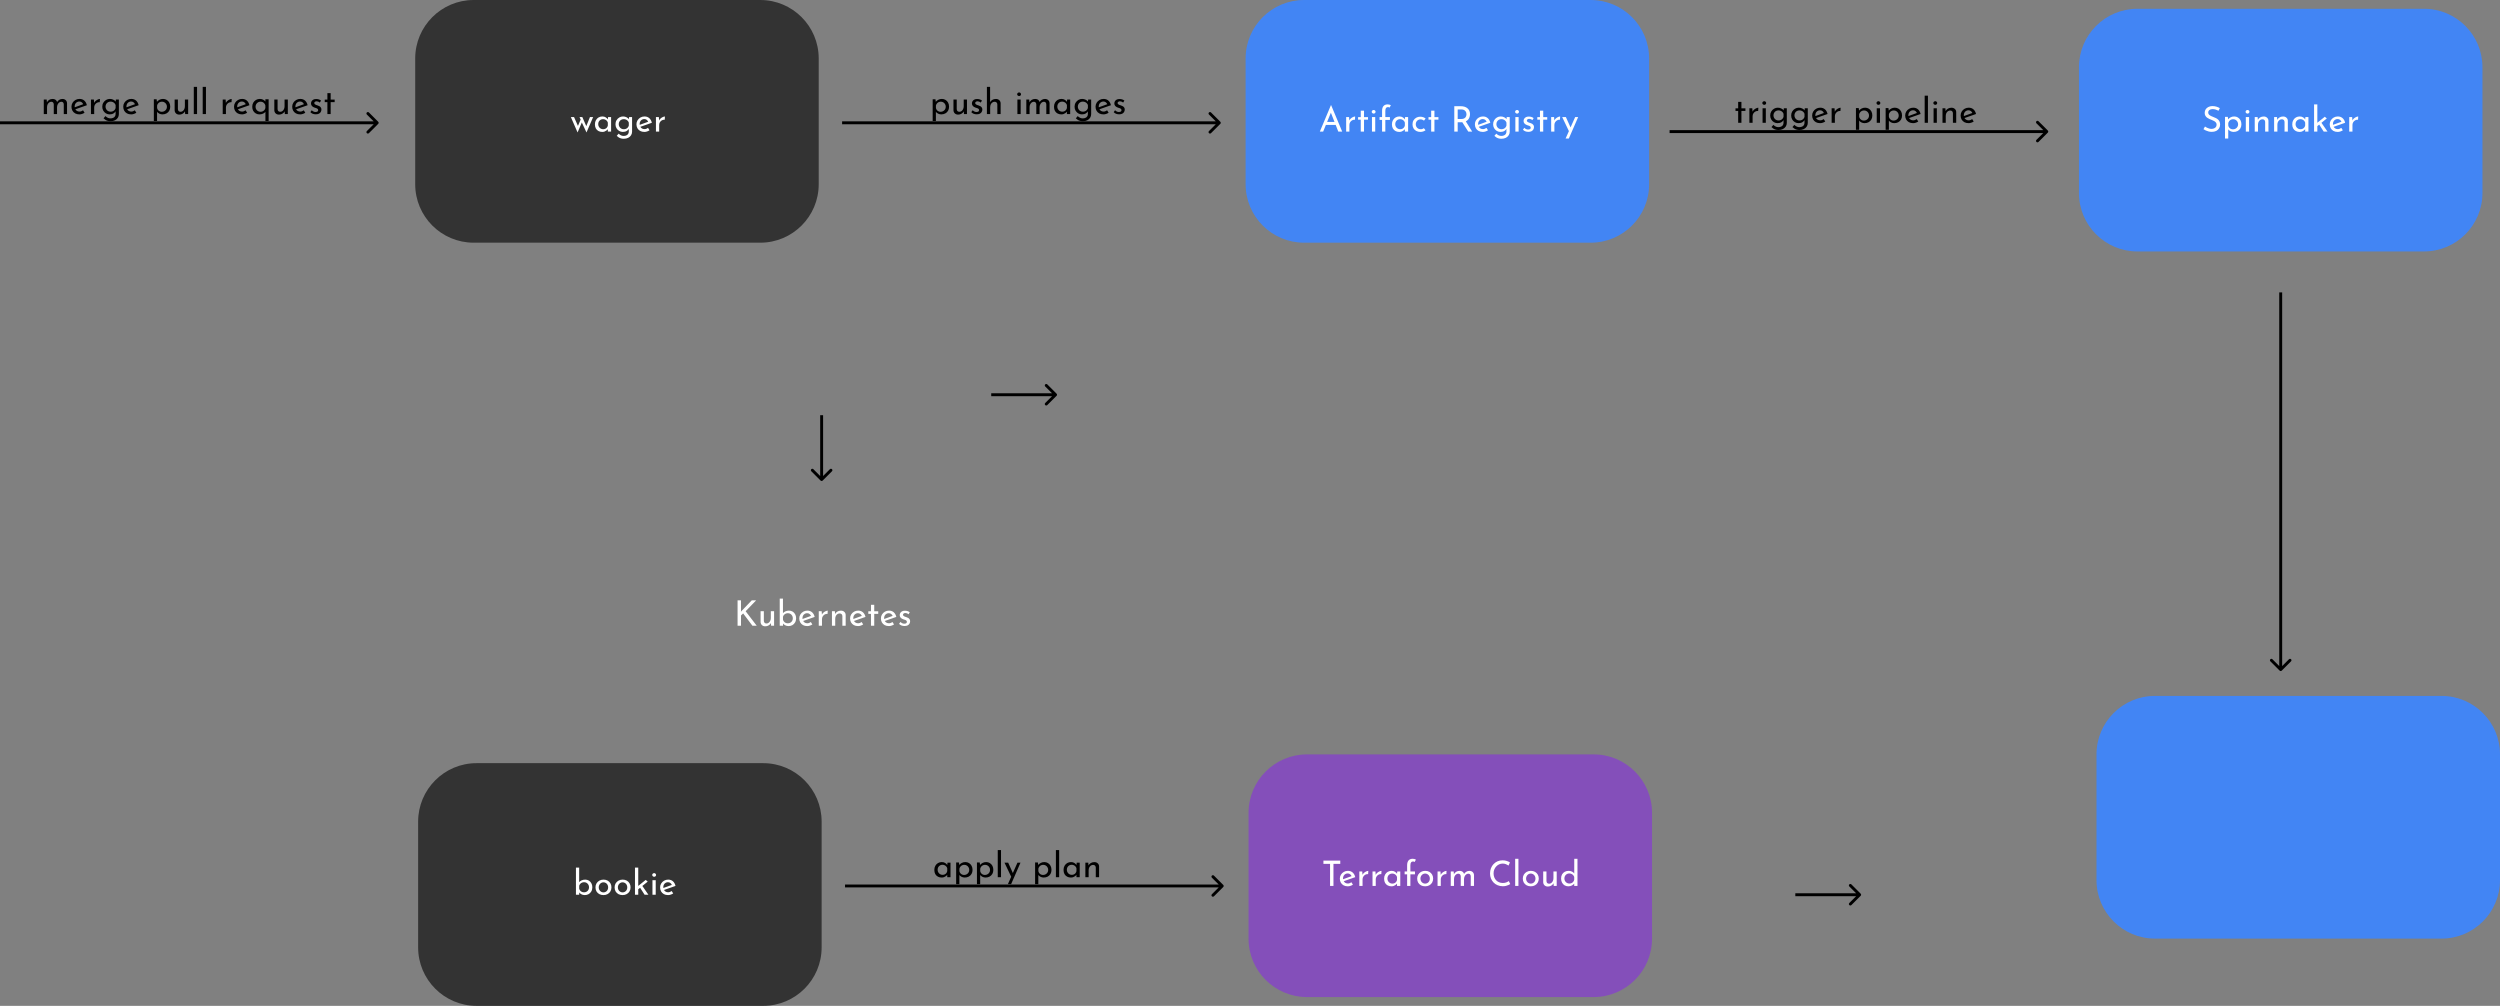 <svg width="855" height="344" viewBox="0 0 855 344" fill="none" xmlns="http://www.w3.org/2000/svg">
<rect x="0" y="0" width="855" height="344" fill="#808080" stroke="none"/>
<path d="M142 20C142 8.954 150.954 0 162 0H260C271.046 0 280 8.954 280 20V63C280 74.046 271.046 83 260 83H162C150.954 83 142 74.046 142 63V20Z" fill="#333333"/>
<path d="M199.152 40.032L200.616 43.38L200.4 43.404L201.768 40.032H202.86L200.58 45.3L198.984 41.892L197.532 45.3L195.228 40.032H196.32L197.868 43.536L197.484 43.464L198.588 40.896L198.192 40.032H199.152ZM205.958 45.12C205.494 45.12 205.07 45.02 204.686 44.82C204.31 44.62 204.01 44.328 203.786 43.944C203.57 43.552 203.462 43.076 203.462 42.516C203.462 41.964 203.578 41.488 203.81 41.088C204.042 40.68 204.35 40.368 204.734 40.152C205.126 39.936 205.554 39.828 206.018 39.828C206.482 39.828 206.874 39.936 207.194 40.152C207.514 40.36 207.758 40.608 207.926 40.896L207.854 41.088L207.962 40.032H208.994V45H207.878V43.704L207.998 43.992C207.966 44.072 207.894 44.176 207.782 44.304C207.678 44.424 207.534 44.548 207.35 44.676C207.174 44.804 206.97 44.912 206.738 45C206.506 45.08 206.246 45.12 205.958 45.12ZM206.258 44.196C206.538 44.196 206.79 44.144 207.014 44.04C207.238 43.936 207.422 43.792 207.566 43.608C207.718 43.416 207.822 43.188 207.878 42.924V41.952C207.814 41.712 207.702 41.504 207.542 41.328C207.382 41.144 207.19 41.004 206.966 40.908C206.742 40.804 206.494 40.752 206.222 40.752C205.926 40.752 205.654 40.824 205.406 40.968C205.158 41.112 204.958 41.312 204.806 41.568C204.662 41.824 204.59 42.124 204.59 42.468C204.59 42.788 204.666 43.08 204.818 43.344C204.97 43.608 205.174 43.816 205.43 43.968C205.686 44.12 205.962 44.196 206.258 44.196ZM213.313 47.46C212.945 47.46 212.621 47.416 212.341 47.328C212.061 47.248 211.805 47.132 211.573 46.98C211.349 46.828 211.133 46.656 210.925 46.464L211.573 45.708C211.837 45.956 212.105 46.148 212.377 46.284C212.649 46.42 212.953 46.488 213.289 46.488C213.665 46.488 213.981 46.424 214.237 46.296C214.501 46.176 214.701 46.004 214.837 45.78C214.973 45.564 215.041 45.312 215.041 45.024L215.053 43.68L215.149 43.896C215.005 44.24 214.745 44.532 214.369 44.772C213.993 45.004 213.537 45.12 213.001 45.12C212.545 45.12 212.125 45.004 211.741 44.772C211.365 44.54 211.061 44.228 210.829 43.836C210.605 43.436 210.493 42.988 210.493 42.492C210.493 41.972 210.613 41.516 210.853 41.124C211.093 40.724 211.409 40.408 211.801 40.176C212.193 39.944 212.621 39.828 213.085 39.828C213.525 39.828 213.925 39.92 214.285 40.104C214.653 40.28 214.921 40.508 215.089 40.788L215.029 40.992L215.149 40.032H216.169V45.036C216.169 45.484 216.053 45.892 215.821 46.26C215.589 46.628 215.261 46.92 214.837 47.136C214.413 47.352 213.905 47.46 213.313 47.46ZM211.609 42.468C211.609 42.788 211.685 43.08 211.837 43.344C211.989 43.608 212.193 43.816 212.449 43.968C212.713 44.12 213.005 44.196 213.325 44.196C213.621 44.196 213.885 44.144 214.117 44.04C214.357 43.928 214.557 43.78 214.717 43.596C214.877 43.404 214.989 43.184 215.053 42.936V41.952C214.981 41.712 214.861 41.504 214.693 41.328C214.525 41.144 214.325 41.004 214.093 40.908C213.861 40.804 213.605 40.752 213.325 40.752C213.005 40.752 212.713 40.824 212.449 40.968C212.193 41.112 211.989 41.316 211.837 41.58C211.685 41.836 211.609 42.132 211.609 42.468ZM220.401 45.12C219.833 45.12 219.345 45.008 218.937 44.784C218.529 44.552 218.213 44.24 217.989 43.848C217.773 43.448 217.665 42.992 217.665 42.48C217.665 41.992 217.789 41.548 218.037 41.148C218.285 40.748 218.617 40.428 219.033 40.188C219.449 39.948 219.913 39.828 220.425 39.828C221.081 39.828 221.625 40.02 222.057 40.404C222.489 40.788 222.781 41.316 222.933 41.988L218.841 43.428L218.577 42.768L221.937 41.544L221.697 41.7C221.601 41.436 221.441 41.208 221.217 41.016C220.993 40.816 220.701 40.716 220.341 40.716C220.037 40.716 219.765 40.792 219.525 40.944C219.285 41.088 219.097 41.288 218.961 41.544C218.825 41.8 218.757 42.092 218.757 42.42C218.757 42.764 218.829 43.068 218.973 43.332C219.117 43.588 219.313 43.792 219.561 43.944C219.817 44.088 220.105 44.16 220.425 44.16C220.641 44.16 220.849 44.12 221.049 44.04C221.257 43.96 221.449 43.856 221.625 43.728L222.141 44.556C221.893 44.724 221.613 44.86 221.301 44.964C220.997 45.068 220.697 45.12 220.401 45.12ZM225.327 40.032L225.435 41.472L225.375 41.28C225.503 40.976 225.687 40.72 225.927 40.512C226.175 40.296 226.431 40.132 226.695 40.02C226.967 39.9 227.203 39.84 227.403 39.84L227.343 40.944C226.967 40.92 226.635 40.992 226.347 41.16C226.067 41.328 225.843 41.552 225.675 41.832C225.515 42.112 225.435 42.412 225.435 42.732V45H224.331V40.032H225.327Z" fill="white"/>
<path d="M426 20C426 8.954 434.954 0 446 0H544C555.046 0 564 8.954 564 20V63C564 74.046 555.046 83 544 83H446C434.954 83 426 74.046 426 63V20Z" fill="#4285F4"/>
<path d="M451.384 45L455.176 35.964H455.248L459.028 45H457.696L454.864 37.788L455.692 37.248L452.524 45H451.384ZM453.604 41.712H456.832L457.216 42.72H453.268L453.604 41.712ZM461.382 40.032L461.49 41.472L461.43 41.28C461.558 40.976 461.742 40.72 461.982 40.512C462.23 40.296 462.486 40.132 462.75 40.02C463.022 39.9 463.258 39.84 463.458 39.84L463.398 40.944C463.022 40.92 462.69 40.992 462.402 41.16C462.122 41.328 461.898 41.552 461.73 41.832C461.57 42.112 461.49 42.412 461.49 42.732V45H460.386V40.032H461.382ZM465.378 37.848H466.494V40.056H467.862V40.932H466.494V45H465.378V40.932H464.466V40.056H465.378V37.848ZM469.21 40.032H470.326V45H469.21V40.032ZM469.126 38.232C469.126 38.056 469.194 37.908 469.33 37.788C469.474 37.668 469.63 37.608 469.798 37.608C469.966 37.608 470.114 37.668 470.242 37.788C470.378 37.908 470.446 38.056 470.446 38.232C470.446 38.416 470.378 38.568 470.242 38.688C470.114 38.8 469.966 38.856 469.798 38.856C469.63 38.856 469.474 38.796 469.33 38.676C469.194 38.556 469.126 38.408 469.126 38.232ZM472.665 45V41.028H471.813V40.032H472.665V37.932C472.665 37.212 472.825 36.66 473.145 36.276C473.473 35.892 473.953 35.7 474.585 35.7C474.753 35.7 474.937 35.724 475.137 35.772C475.345 35.82 475.525 35.9 475.677 36.012L475.209 36.816C475.137 36.744 475.057 36.696 474.969 36.672C474.881 36.64 474.793 36.624 474.705 36.624C474.409 36.624 474.181 36.724 474.021 36.924C473.861 37.124 473.781 37.464 473.781 37.944V40.032H475.353V41.028H473.781V45H472.665ZM478.54 45.12C478.076 45.12 477.652 45.02 477.268 44.82C476.892 44.62 476.592 44.328 476.368 43.944C476.152 43.552 476.044 43.076 476.044 42.516C476.044 41.964 476.16 41.488 476.392 41.088C476.624 40.68 476.932 40.368 477.316 40.152C477.708 39.936 478.136 39.828 478.6 39.828C479.064 39.828 479.456 39.936 479.776 40.152C480.096 40.36 480.34 40.608 480.508 40.896L480.436 41.088L480.544 40.032H481.576V45H480.46V43.704L480.58 43.992C480.548 44.072 480.476 44.176 480.364 44.304C480.26 44.424 480.116 44.548 479.932 44.676C479.756 44.804 479.552 44.912 479.32 45C479.088 45.08 478.828 45.12 478.54 45.12ZM478.84 44.196C479.12 44.196 479.372 44.144 479.596 44.04C479.82 43.936 480.004 43.792 480.148 43.608C480.3 43.416 480.404 43.188 480.46 42.924V41.952C480.396 41.712 480.284 41.504 480.124 41.328C479.964 41.144 479.772 41.004 479.548 40.908C479.324 40.804 479.076 40.752 478.804 40.752C478.508 40.752 478.236 40.824 477.988 40.968C477.74 41.112 477.54 41.312 477.388 41.568C477.244 41.824 477.172 42.124 477.172 42.468C477.172 42.788 477.248 43.08 477.4 43.344C477.552 43.608 477.756 43.816 478.012 43.968C478.268 44.12 478.544 44.196 478.84 44.196ZM487.539 44.544C487.315 44.72 487.047 44.86 486.735 44.964C486.423 45.068 486.111 45.12 485.799 45.12C485.255 45.12 484.779 45.012 484.371 44.796C483.963 44.58 483.643 44.28 483.411 43.896C483.187 43.504 483.075 43.044 483.075 42.516C483.075 41.988 483.195 41.528 483.435 41.136C483.683 40.744 484.003 40.444 484.395 40.236C484.795 40.02 485.223 39.912 485.679 39.912C486.079 39.912 486.435 39.968 486.747 40.08C487.067 40.192 487.339 40.344 487.563 40.536L487.011 41.256C486.867 41.144 486.691 41.044 486.483 40.956C486.275 40.868 486.039 40.824 485.775 40.824C485.487 40.824 485.219 40.9 484.971 41.052C484.731 41.196 484.539 41.396 484.395 41.652C484.259 41.908 484.191 42.196 484.191 42.516C484.191 42.82 484.263 43.104 484.407 43.368C484.551 43.624 484.751 43.828 485.007 43.98C485.263 44.124 485.555 44.196 485.883 44.196C486.099 44.196 486.295 44.164 486.471 44.1C486.655 44.036 486.819 43.948 486.963 43.836L487.539 44.544ZM489.46 37.848H490.576V40.056H491.944V40.932H490.576V45H489.46V40.932H488.548V40.056H489.46V37.848ZM499.669 36.324C500.109 36.324 500.513 36.384 500.881 36.504C501.257 36.616 501.581 36.788 501.853 37.02C502.133 37.244 502.349 37.524 502.501 37.86C502.661 38.188 502.741 38.572 502.741 39.012C502.741 39.356 502.689 39.692 502.585 40.02C502.489 40.348 502.325 40.648 502.093 40.92C501.861 41.184 501.557 41.4 501.181 41.568C500.813 41.728 500.357 41.808 499.813 41.808H498.529V45H497.365V36.324H499.669ZM499.789 40.692C500.133 40.692 500.417 40.64 500.641 40.536C500.873 40.432 501.053 40.3 501.181 40.14C501.309 39.972 501.401 39.792 501.457 39.6C501.513 39.408 501.541 39.228 501.541 39.06C501.541 38.884 501.509 38.704 501.445 38.52C501.389 38.328 501.293 38.152 501.157 37.992C501.029 37.832 500.857 37.7 500.641 37.596C500.433 37.492 500.177 37.44 499.873 37.44H498.529V40.692H499.789ZM501.217 41.352L503.485 45H502.141L499.837 41.388L501.217 41.352ZM507.151 45.12C506.583 45.12 506.095 45.008 505.687 44.784C505.279 44.552 504.963 44.24 504.739 43.848C504.523 43.448 504.415 42.992 504.415 42.48C504.415 41.992 504.539 41.548 504.787 41.148C505.035 40.748 505.367 40.428 505.783 40.188C506.199 39.948 506.663 39.828 507.175 39.828C507.831 39.828 508.375 40.02 508.807 40.404C509.239 40.788 509.531 41.316 509.683 41.988L505.591 43.428L505.327 42.768L508.687 41.544L508.447 41.7C508.351 41.436 508.191 41.208 507.967 41.016C507.743 40.816 507.451 40.716 507.091 40.716C506.787 40.716 506.515 40.792 506.275 40.944C506.035 41.088 505.847 41.288 505.711 41.544C505.575 41.8 505.507 42.092 505.507 42.42C505.507 42.764 505.579 43.068 505.723 43.332C505.867 43.588 506.063 43.792 506.311 43.944C506.567 44.088 506.855 44.16 507.175 44.16C507.391 44.16 507.599 44.12 507.799 44.04C508.007 43.96 508.199 43.856 508.375 43.728L508.891 44.556C508.643 44.724 508.363 44.86 508.051 44.964C507.747 45.068 507.447 45.12 507.151 45.12ZM513.469 47.46C513.101 47.46 512.777 47.416 512.497 47.328C512.217 47.248 511.961 47.132 511.729 46.98C511.505 46.828 511.289 46.656 511.081 46.464L511.729 45.708C511.993 45.956 512.261 46.148 512.533 46.284C512.805 46.42 513.109 46.488 513.445 46.488C513.821 46.488 514.137 46.424 514.393 46.296C514.657 46.176 514.857 46.004 514.993 45.78C515.129 45.564 515.197 45.312 515.197 45.024L515.209 43.68L515.305 43.896C515.161 44.24 514.901 44.532 514.525 44.772C514.149 45.004 513.693 45.12 513.157 45.12C512.701 45.12 512.281 45.004 511.897 44.772C511.521 44.54 511.217 44.228 510.985 43.836C510.761 43.436 510.649 42.988 510.649 42.492C510.649 41.972 510.769 41.516 511.009 41.124C511.249 40.724 511.565 40.408 511.957 40.176C512.349 39.944 512.777 39.828 513.241 39.828C513.681 39.828 514.081 39.92 514.441 40.104C514.809 40.28 515.077 40.508 515.245 40.788L515.185 40.992L515.305 40.032H516.325V45.036C516.325 45.484 516.209 45.892 515.977 46.26C515.745 46.628 515.417 46.92 514.993 47.136C514.569 47.352 514.061 47.46 513.469 47.46ZM511.765 42.468C511.765 42.788 511.841 43.08 511.993 43.344C512.145 43.608 512.349 43.816 512.605 43.968C512.869 44.12 513.161 44.196 513.481 44.196C513.777 44.196 514.041 44.144 514.273 44.04C514.513 43.928 514.713 43.78 514.873 43.596C515.033 43.404 515.145 43.184 515.209 42.936V41.952C515.137 41.712 515.017 41.504 514.849 41.328C514.681 41.144 514.481 41.004 514.249 40.908C514.017 40.804 513.761 40.752 513.481 40.752C513.161 40.752 512.869 40.824 512.605 40.968C512.349 41.112 512.145 41.316 511.993 41.58C511.841 41.836 511.765 42.132 511.765 42.468ZM518.253 40.032H519.369V45H518.253V40.032ZM518.169 38.232C518.169 38.056 518.237 37.908 518.373 37.788C518.517 37.668 518.673 37.608 518.841 37.608C519.009 37.608 519.157 37.668 519.285 37.788C519.421 37.908 519.489 38.056 519.489 38.232C519.489 38.416 519.421 38.568 519.285 38.688C519.157 38.8 519.009 38.856 518.841 38.856C518.673 38.856 518.517 38.796 518.373 38.676C518.237 38.556 518.169 38.408 518.169 38.232ZM522.692 45.096C522.34 45.096 521.996 45.036 521.66 44.916C521.332 44.788 521.06 44.6 520.844 44.352L521.312 43.704C521.52 43.904 521.732 44.056 521.948 44.16C522.172 44.256 522.392 44.304 522.608 44.304C522.768 44.304 522.916 44.284 523.052 44.244C523.188 44.204 523.296 44.14 523.376 44.052C523.464 43.956 523.508 43.828 523.508 43.668C523.508 43.492 523.448 43.352 523.328 43.248C523.216 43.144 523.068 43.06 522.884 42.996C522.708 42.932 522.52 42.872 522.32 42.816C521.912 42.68 521.6 42.492 521.384 42.252C521.168 42.012 521.06 41.72 521.06 41.376C521.06 41.112 521.124 40.868 521.252 40.644C521.388 40.412 521.584 40.224 521.84 40.08C522.104 39.936 522.428 39.864 522.812 39.864C523.156 39.864 523.464 39.908 523.736 39.996C524.008 40.076 524.264 40.212 524.504 40.404L524.06 41.1C523.916 40.948 523.744 40.836 523.544 40.764C523.344 40.692 523.164 40.652 523.004 40.644C522.868 40.636 522.736 40.656 522.608 40.704C522.488 40.752 522.388 40.82 522.308 40.908C522.228 40.996 522.188 41.1 522.188 41.22C522.188 41.388 522.244 41.524 522.356 41.628C522.468 41.732 522.612 41.816 522.788 41.88C522.972 41.936 523.152 41.996 523.328 42.06C523.576 42.132 523.796 42.228 523.988 42.348C524.18 42.468 524.332 42.616 524.444 42.792C524.564 42.968 524.624 43.188 524.624 43.452C524.624 43.748 524.552 44.024 524.408 44.28C524.272 44.528 524.06 44.728 523.772 44.88C523.492 45.024 523.132 45.096 522.692 45.096ZM526.667 37.848H527.783V40.056H529.151V40.932H527.783V45H526.667V40.932H525.755V40.056H526.667V37.848ZM531.495 40.032L531.603 41.472L531.543 41.28C531.671 40.976 531.855 40.72 532.095 40.512C532.343 40.296 532.599 40.132 532.863 40.02C533.135 39.9 533.371 39.84 533.571 39.84L533.511 40.944C533.135 40.92 532.803 40.992 532.515 41.16C532.235 41.328 532.011 41.552 531.843 41.832C531.683 42.112 531.603 42.412 531.603 42.732V45H530.499V40.032H531.495ZM535.431 47.388L538.707 40.032H539.739L536.535 47.388H535.431ZM536.655 45.036L534.267 40.032H535.527L537.531 44.472L536.655 45.036Z" fill="white"/>
<path d="M711 23C711 11.954 719.954 3 731 3H829C840.046 3 849 11.954 849 23V66C849 77.046 840.046 86 829 86H731C719.954 86 711 77.046 711 66V23Z" fill="#4285F4"/>
<path d="M758.736 37.872C758.44 37.72 758.116 37.588 757.764 37.476C757.412 37.364 757.068 37.308 756.732 37.308C756.268 37.308 755.896 37.416 755.616 37.632C755.344 37.848 755.208 38.136 755.208 38.496C755.208 38.768 755.296 39 755.472 39.192C755.648 39.376 755.88 39.536 756.168 39.672C756.456 39.808 756.756 39.936 757.068 40.056C757.34 40.16 757.608 40.276 757.872 40.404C758.136 40.532 758.372 40.692 758.58 40.884C758.796 41.076 758.964 41.312 759.084 41.592C759.212 41.872 759.276 42.22 759.276 42.636C759.276 43.092 759.16 43.508 758.928 43.884C758.704 44.26 758.38 44.556 757.956 44.772C757.532 44.988 757.028 45.096 756.444 45.096C756.06 45.096 755.692 45.052 755.34 44.964C754.996 44.876 754.676 44.764 754.38 44.628C754.084 44.484 753.82 44.336 753.588 44.184L754.104 43.272C754.296 43.408 754.516 43.54 754.764 43.668C755.012 43.788 755.272 43.888 755.544 43.968C755.816 44.04 756.08 44.076 756.336 44.076C756.608 44.076 756.876 44.028 757.14 43.932C757.412 43.828 757.636 43.672 757.812 43.464C757.988 43.256 758.076 42.98 758.076 42.636C758.076 42.34 757.996 42.096 757.836 41.904C757.684 41.704 757.48 41.536 757.224 41.4C756.968 41.256 756.696 41.128 756.408 41.016C756.136 40.912 755.86 40.8 755.58 40.68C755.3 40.552 755.04 40.4 754.8 40.224C754.56 40.04 754.368 39.816 754.224 39.552C754.08 39.288 754.008 38.968 754.008 38.592C754.008 38.136 754.116 37.74 754.332 37.404C754.556 37.06 754.86 36.792 755.244 36.6C755.628 36.4 756.068 36.292 756.564 36.276C757.124 36.276 757.616 36.344 758.04 36.48C758.472 36.616 758.852 36.784 759.18 36.984L758.736 37.872ZM763.884 45.12C763.508 45.12 763.144 45.032 762.792 44.856C762.448 44.68 762.18 44.444 761.988 44.148L762.06 43.8V47.388H760.956V39.96H761.916L762.072 41.232L761.952 40.884C762.192 40.58 762.496 40.328 762.864 40.128C763.232 39.928 763.644 39.828 764.1 39.828C764.564 39.828 764.98 39.94 765.348 40.164C765.724 40.388 766.02 40.7 766.236 41.1C766.452 41.5 766.56 41.968 766.56 42.504C766.56 43.04 766.444 43.504 766.212 43.896C765.98 44.288 765.66 44.592 765.252 44.808C764.852 45.016 764.396 45.12 763.884 45.12ZM763.668 44.232C763.988 44.232 764.28 44.16 764.544 44.016C764.816 43.864 765.032 43.66 765.192 43.404C765.352 43.14 765.432 42.844 765.432 42.516C765.432 42.18 765.356 41.884 765.204 41.628C765.052 41.364 764.848 41.156 764.592 41.004C764.344 40.852 764.064 40.776 763.752 40.776C763.464 40.776 763.204 40.832 762.972 40.944C762.74 41.056 762.548 41.212 762.396 41.412C762.244 41.604 762.136 41.828 762.072 42.084V42.912C762.112 43.168 762.208 43.396 762.36 43.596C762.512 43.796 762.7 43.952 762.924 44.064C763.156 44.176 763.404 44.232 763.668 44.232ZM768.07 40.032H769.186V45H768.07V40.032ZM767.986 38.232C767.986 38.056 768.054 37.908 768.19 37.788C768.334 37.668 768.49 37.608 768.658 37.608C768.826 37.608 768.974 37.668 769.102 37.788C769.238 37.908 769.306 38.056 769.306 38.232C769.306 38.416 769.238 38.568 769.102 38.688C768.974 38.8 768.826 38.856 768.658 38.856C768.49 38.856 768.334 38.796 768.19 38.676C768.054 38.556 767.986 38.408 767.986 38.232ZM772.113 40.032L772.209 41.244L772.161 41.052C772.321 40.684 772.581 40.392 772.941 40.176C773.301 39.952 773.717 39.84 774.189 39.84C774.661 39.84 775.045 39.98 775.341 40.26C775.645 40.532 775.801 40.888 775.809 41.328V45H774.681V41.724C774.673 41.452 774.593 41.232 774.441 41.064C774.297 40.888 774.069 40.8 773.757 40.8C773.469 40.8 773.209 40.88 772.977 41.04C772.745 41.2 772.561 41.42 772.425 41.7C772.297 41.98 772.233 42.304 772.233 42.672V45H771.117V40.032H772.113ZM778.745 40.032L778.841 41.244L778.793 41.052C778.953 40.684 779.213 40.392 779.573 40.176C779.933 39.952 780.349 39.84 780.821 39.84C781.293 39.84 781.677 39.98 781.973 40.26C782.277 40.532 782.433 40.888 782.441 41.328V45H781.313V41.724C781.305 41.452 781.225 41.232 781.073 41.064C780.929 40.888 780.701 40.8 780.389 40.8C780.101 40.8 779.841 40.88 779.609 41.04C779.377 41.2 779.193 41.42 779.057 41.7C778.929 41.98 778.865 42.304 778.865 42.672V45H777.749V40.032H778.745ZM786.446 45.12C785.982 45.12 785.558 45.02 785.174 44.82C784.798 44.62 784.498 44.328 784.274 43.944C784.058 43.552 783.95 43.076 783.95 42.516C783.95 41.964 784.066 41.488 784.298 41.088C784.53 40.68 784.838 40.368 785.222 40.152C785.614 39.936 786.042 39.828 786.506 39.828C786.97 39.828 787.362 39.936 787.682 40.152C788.002 40.36 788.246 40.608 788.414 40.896L788.342 41.088L788.45 40.032H789.482V45H788.366V43.704L788.486 43.992C788.454 44.072 788.382 44.176 788.27 44.304C788.166 44.424 788.022 44.548 787.838 44.676C787.662 44.804 787.458 44.912 787.226 45C786.994 45.08 786.734 45.12 786.446 45.12ZM786.746 44.196C787.026 44.196 787.278 44.144 787.502 44.04C787.726 43.936 787.91 43.792 788.054 43.608C788.206 43.416 788.31 43.188 788.366 42.924V41.952C788.302 41.712 788.19 41.504 788.03 41.328C787.87 41.144 787.678 41.004 787.454 40.908C787.23 40.804 786.982 40.752 786.71 40.752C786.414 40.752 786.142 40.824 785.894 40.968C785.646 41.112 785.446 41.312 785.294 41.568C785.15 41.824 785.078 42.124 785.078 42.468C785.078 42.788 785.154 43.08 785.306 43.344C785.458 43.608 785.662 43.816 785.918 43.968C786.174 44.12 786.45 44.196 786.746 44.196ZM791.413 45V35.712H792.529V45H791.413ZM793.729 41.7L796.009 45H794.701L792.985 42.324L793.729 41.7ZM792.181 43.416L792.073 42.348L795.085 39.924L795.769 40.512L792.181 43.416ZM799.506 45.12C798.938 45.12 798.45 45.008 798.042 44.784C797.634 44.552 797.318 44.24 797.094 43.848C796.878 43.448 796.77 42.992 796.77 42.48C796.77 41.992 796.894 41.548 797.142 41.148C797.39 40.748 797.722 40.428 798.138 40.188C798.554 39.948 799.018 39.828 799.53 39.828C800.186 39.828 800.73 40.02 801.162 40.404C801.594 40.788 801.886 41.316 802.038 41.988L797.946 43.428L797.682 42.768L801.042 41.544L800.802 41.7C800.706 41.436 800.546 41.208 800.322 41.016C800.098 40.816 799.806 40.716 799.446 40.716C799.142 40.716 798.87 40.792 798.63 40.944C798.39 41.088 798.202 41.288 798.066 41.544C797.93 41.8 797.862 42.092 797.862 42.42C797.862 42.764 797.934 43.068 798.078 43.332C798.222 43.588 798.418 43.792 798.666 43.944C798.922 44.088 799.21 44.16 799.53 44.16C799.746 44.16 799.954 44.12 800.154 44.04C800.362 43.96 800.554 43.856 800.73 43.728L801.246 44.556C800.998 44.724 800.718 44.86 800.406 44.964C800.102 45.068 799.802 45.12 799.506 45.12ZM804.433 40.032L804.541 41.472L804.481 41.28C804.609 40.976 804.793 40.72 805.033 40.512C805.281 40.296 805.537 40.132 805.801 40.02C806.073 39.9 806.309 39.84 806.509 39.84L806.449 40.944C806.073 40.92 805.741 40.992 805.453 41.16C805.173 41.328 804.949 41.552 804.781 41.832C804.621 42.112 804.541 42.412 804.541 42.732V45H803.437V40.032H804.433Z" fill="white"/>
<path d="M417.354 42.354C417.549 42.158 417.549 41.842 417.354 41.647L414.172 38.465C413.976 38.269 413.66 38.269 413.464 38.465C413.269 38.66 413.269 38.976 413.464 39.172L416.293 42L413.464 44.828C413.269 45.024 413.269 45.34 413.464 45.535C413.66 45.731 413.976 45.731 414.172 45.535L417.354 42.354ZM288 42.5L417 42.5L417 41.5L288 41.5L288 42.5Z" fill="black"/>
<path d="M321.9 39.12C321.524 39.12 321.16 39.032 320.808 38.856C320.464 38.68 320.196 38.444 320.004 38.148L320.076 37.8V41.388H318.972V33.96H319.932L320.088 35.232L319.968 34.884C320.208 34.58 320.512 34.328 320.88 34.128C321.248 33.928 321.66 33.828 322.116 33.828C322.58 33.828 322.996 33.94 323.364 34.164C323.74 34.388 324.036 34.7 324.252 35.1C324.468 35.5 324.576 35.968 324.576 36.504C324.576 37.04 324.46 37.504 324.228 37.896C323.996 38.288 323.676 38.592 323.268 38.808C322.868 39.016 322.412 39.12 321.9 39.12ZM321.684 38.232C322.004 38.232 322.296 38.16 322.56 38.016C322.832 37.864 323.048 37.66 323.208 37.404C323.368 37.14 323.448 36.844 323.448 36.516C323.448 36.18 323.372 35.884 323.22 35.628C323.068 35.364 322.864 35.156 322.608 35.004C322.36 34.852 322.08 34.776 321.768 34.776C321.48 34.776 321.22 34.832 320.988 34.944C320.756 35.056 320.564 35.212 320.412 35.412C320.26 35.604 320.152 35.828 320.088 36.084V36.912C320.128 37.168 320.224 37.396 320.376 37.596C320.528 37.796 320.716 37.952 320.94 38.064C321.172 38.176 321.42 38.232 321.684 38.232ZM327.657 39.192C327.209 39.192 326.837 39.056 326.541 38.784C326.253 38.504 326.101 38.144 326.085 37.704V34.032H327.201V37.308C327.217 37.58 327.293 37.8 327.429 37.968C327.573 38.136 327.797 38.224 328.101 38.232C328.381 38.232 328.629 38.152 328.845 37.992C329.069 37.824 329.249 37.6 329.385 37.32C329.521 37.032 329.589 36.708 329.589 36.348V34.032H330.705V39H329.685L329.589 37.776L329.649 37.992C329.553 38.224 329.405 38.432 329.205 38.616C329.013 38.792 328.785 38.932 328.521 39.036C328.257 39.14 327.969 39.192 327.657 39.192ZM334.028 39.096C333.676 39.096 333.332 39.036 332.996 38.916C332.668 38.788 332.396 38.6 332.18 38.352L332.648 37.704C332.856 37.904 333.068 38.056 333.284 38.16C333.508 38.256 333.728 38.304 333.944 38.304C334.104 38.304 334.252 38.284 334.388 38.244C334.524 38.204 334.632 38.14 334.712 38.052C334.8 37.956 334.844 37.828 334.844 37.668C334.844 37.492 334.784 37.352 334.664 37.248C334.552 37.144 334.404 37.06 334.22 36.996C334.044 36.932 333.856 36.872 333.656 36.816C333.248 36.68 332.936 36.492 332.72 36.252C332.504 36.012 332.396 35.72 332.396 35.376C332.396 35.112 332.46 34.868 332.588 34.644C332.724 34.412 332.92 34.224 333.176 34.08C333.44 33.936 333.764 33.864 334.148 33.864C334.492 33.864 334.8 33.908 335.072 33.996C335.344 34.076 335.6 34.212 335.84 34.404L335.396 35.1C335.252 34.948 335.08 34.836 334.88 34.764C334.68 34.692 334.5 34.652 334.34 34.644C334.204 34.636 334.072 34.656 333.944 34.704C333.824 34.752 333.724 34.82 333.644 34.908C333.564 34.996 333.524 35.1 333.524 35.22C333.524 35.388 333.58 35.524 333.692 35.628C333.804 35.732 333.948 35.816 334.124 35.88C334.308 35.936 334.488 35.996 334.664 36.06C334.912 36.132 335.132 36.228 335.324 36.348C335.516 36.468 335.668 36.616 335.78 36.792C335.9 36.968 335.96 37.188 335.96 37.452C335.96 37.748 335.888 38.024 335.744 38.28C335.608 38.528 335.396 38.728 335.108 38.88C334.828 39.024 334.468 39.096 334.028 39.096ZM337.523 39V29.712H338.615V35.184L338.591 34.98C338.759 34.652 339.015 34.38 339.359 34.164C339.711 33.948 340.123 33.84 340.595 33.84C341.067 33.84 341.451 33.98 341.747 34.26C342.051 34.532 342.207 34.888 342.215 35.328V39H341.087V35.724C341.079 35.452 340.999 35.232 340.847 35.064C340.703 34.888 340.475 34.8 340.163 34.8C339.875 34.8 339.615 34.884 339.383 35.052C339.151 35.212 338.967 35.432 338.831 35.712C338.703 35.992 338.639 36.312 338.639 36.672V39H337.523ZM347.952 34.032H349.068V39H347.952V34.032ZM347.868 32.232C347.868 32.056 347.936 31.908 348.072 31.788C348.216 31.668 348.372 31.608 348.54 31.608C348.708 31.608 348.856 31.668 348.984 31.788C349.12 31.908 349.188 32.056 349.188 32.232C349.188 32.416 349.12 32.568 348.984 32.688C348.856 32.8 348.708 32.856 348.54 32.856C348.372 32.856 348.216 32.796 348.072 32.676C347.936 32.556 347.868 32.408 347.868 32.232ZM351.995 34.032L352.091 35.148L352.043 35.052C352.227 34.676 352.487 34.38 352.823 34.164C353.167 33.948 353.559 33.84 353.999 33.84C354.279 33.84 354.527 33.884 354.743 33.972C354.959 34.06 355.135 34.188 355.271 34.356C355.415 34.516 355.507 34.716 355.547 34.956L355.487 34.992C355.679 34.632 355.943 34.352 356.279 34.152C356.623 33.944 356.983 33.84 357.359 33.84C357.847 33.84 358.231 33.98 358.511 34.26C358.799 34.532 358.947 34.888 358.955 35.328V39H357.839V35.724C357.831 35.468 357.767 35.256 357.647 35.088C357.535 34.912 357.335 34.816 357.047 34.8C356.759 34.8 356.499 34.888 356.267 35.064C356.043 35.24 355.867 35.468 355.739 35.748C355.611 36.02 355.543 36.316 355.535 36.636V39H354.419V35.724C354.411 35.468 354.343 35.256 354.215 35.088C354.095 34.912 353.891 34.816 353.603 34.8C353.307 34.8 353.047 34.888 352.823 35.064C352.599 35.24 352.423 35.468 352.295 35.748C352.175 36.028 352.115 36.328 352.115 36.648V39H350.999V34.032H351.995ZM362.966 39.12C362.502 39.12 362.078 39.02 361.694 38.82C361.318 38.62 361.018 38.328 360.794 37.944C360.578 37.552 360.47 37.076 360.47 36.516C360.47 35.964 360.586 35.488 360.818 35.088C361.05 34.68 361.358 34.368 361.742 34.152C362.134 33.936 362.562 33.828 363.026 33.828C363.49 33.828 363.882 33.936 364.202 34.152C364.522 34.36 364.766 34.608 364.934 34.896L364.862 35.088L364.97 34.032H366.002V39H364.886V37.704L365.006 37.992C364.974 38.072 364.902 38.176 364.79 38.304C364.686 38.424 364.542 38.548 364.358 38.676C364.182 38.804 363.978 38.912 363.746 39C363.514 39.08 363.254 39.12 362.966 39.12ZM363.266 38.196C363.546 38.196 363.798 38.144 364.022 38.04C364.246 37.936 364.43 37.792 364.574 37.608C364.726 37.416 364.83 37.188 364.886 36.924V35.952C364.822 35.712 364.71 35.504 364.55 35.328C364.39 35.144 364.198 35.004 363.974 34.908C363.75 34.804 363.502 34.752 363.23 34.752C362.934 34.752 362.662 34.824 362.414 34.968C362.166 35.112 361.966 35.312 361.814 35.568C361.67 35.824 361.598 36.124 361.598 36.468C361.598 36.788 361.674 37.08 361.826 37.344C361.978 37.608 362.182 37.816 362.438 37.968C362.694 38.12 362.97 38.196 363.266 38.196ZM370.321 41.46C369.953 41.46 369.629 41.416 369.349 41.328C369.069 41.248 368.813 41.132 368.581 40.98C368.357 40.828 368.141 40.656 367.933 40.464L368.581 39.708C368.845 39.956 369.113 40.148 369.385 40.284C369.657 40.42 369.961 40.488 370.297 40.488C370.673 40.488 370.989 40.424 371.245 40.296C371.509 40.176 371.709 40.004 371.845 39.78C371.981 39.564 372.049 39.312 372.049 39.024L372.061 37.68L372.157 37.896C372.013 38.24 371.753 38.532 371.377 38.772C371.001 39.004 370.545 39.12 370.009 39.12C369.553 39.12 369.133 39.004 368.749 38.772C368.373 38.54 368.069 38.228 367.837 37.836C367.613 37.436 367.501 36.988 367.501 36.492C367.501 35.972 367.621 35.516 367.861 35.124C368.101 34.724 368.417 34.408 368.809 34.176C369.201 33.944 369.629 33.828 370.093 33.828C370.533 33.828 370.933 33.92 371.293 34.104C371.661 34.28 371.929 34.508 372.097 34.788L372.037 34.992L372.157 34.032H373.177V39.036C373.177 39.484 373.061 39.892 372.829 40.26C372.597 40.628 372.269 40.92 371.845 41.136C371.421 41.352 370.913 41.46 370.321 41.46ZM368.617 36.468C368.617 36.788 368.693 37.08 368.845 37.344C368.997 37.608 369.201 37.816 369.457 37.968C369.721 38.12 370.013 38.196 370.333 38.196C370.629 38.196 370.893 38.144 371.125 38.04C371.365 37.928 371.565 37.78 371.725 37.596C371.885 37.404 371.997 37.184 372.061 36.936V35.952C371.989 35.712 371.869 35.504 371.701 35.328C371.533 35.144 371.333 35.004 371.101 34.908C370.869 34.804 370.613 34.752 370.333 34.752C370.013 34.752 369.721 34.824 369.457 34.968C369.201 35.112 368.997 35.316 368.845 35.58C368.693 35.836 368.617 36.132 368.617 36.468ZM377.409 39.12C376.841 39.12 376.353 39.008 375.945 38.784C375.537 38.552 375.221 38.24 374.997 37.848C374.781 37.448 374.673 36.992 374.673 36.48C374.673 35.992 374.797 35.548 375.045 35.148C375.293 34.748 375.625 34.428 376.041 34.188C376.457 33.948 376.921 33.828 377.433 33.828C378.089 33.828 378.633 34.02 379.065 34.404C379.497 34.788 379.789 35.316 379.941 35.988L375.849 37.428L375.585 36.768L378.945 35.544L378.705 35.7C378.609 35.436 378.449 35.208 378.225 35.016C378.001 34.816 377.709 34.716 377.349 34.716C377.045 34.716 376.773 34.792 376.533 34.944C376.293 35.088 376.105 35.288 375.969 35.544C375.833 35.8 375.765 36.092 375.765 36.42C375.765 36.764 375.837 37.068 375.981 37.332C376.125 37.588 376.321 37.792 376.569 37.944C376.825 38.088 377.113 38.16 377.433 38.16C377.649 38.16 377.857 38.12 378.057 38.04C378.265 37.96 378.457 37.856 378.633 37.728L379.149 38.556C378.901 38.724 378.621 38.86 378.309 38.964C378.005 39.068 377.705 39.12 377.409 39.12ZM382.731 39.096C382.379 39.096 382.035 39.036 381.699 38.916C381.371 38.788 381.099 38.6 380.883 38.352L381.351 37.704C381.559 37.904 381.771 38.056 381.987 38.16C382.211 38.256 382.431 38.304 382.647 38.304C382.807 38.304 382.955 38.284 383.091 38.244C383.227 38.204 383.335 38.14 383.415 38.052C383.503 37.956 383.547 37.828 383.547 37.668C383.547 37.492 383.487 37.352 383.367 37.248C383.255 37.144 383.107 37.06 382.923 36.996C382.747 36.932 382.559 36.872 382.359 36.816C381.951 36.68 381.639 36.492 381.423 36.252C381.207 36.012 381.099 35.72 381.099 35.376C381.099 35.112 381.163 34.868 381.291 34.644C381.427 34.412 381.623 34.224 381.879 34.08C382.143 33.936 382.467 33.864 382.851 33.864C383.195 33.864 383.503 33.908 383.775 33.996C384.047 34.076 384.303 34.212 384.543 34.404L384.099 35.1C383.955 34.948 383.783 34.836 383.583 34.764C383.383 34.692 383.203 34.652 383.043 34.644C382.907 34.636 382.775 34.656 382.647 34.704C382.527 34.752 382.427 34.82 382.347 34.908C382.267 34.996 382.227 35.1 382.227 35.22C382.227 35.388 382.283 35.524 382.395 35.628C382.507 35.732 382.651 35.816 382.827 35.88C383.011 35.936 383.191 35.996 383.367 36.06C383.615 36.132 383.835 36.228 384.027 36.348C384.219 36.468 384.371 36.616 384.483 36.792C384.603 36.968 384.663 37.188 384.663 37.452C384.663 37.748 384.591 38.024 384.447 38.28C384.311 38.528 384.099 38.728 383.811 38.88C383.531 39.024 383.171 39.096 382.731 39.096Z" fill="black"/>
<path d="M129.354 42.354C129.549 42.158 129.549 41.842 129.354 41.647L126.172 38.465C125.976 38.269 125.66 38.269 125.464 38.465C125.269 38.66 125.269 38.976 125.464 39.172L128.293 42L125.464 44.828C125.269 45.024 125.269 45.34 125.464 45.535C125.66 45.731 125.976 45.731 126.172 45.535L129.354 42.354ZM-4.37114e-08 42.5L129 42.5L129 41.5L4.37114e-08 41.5L-4.37114e-08 42.5Z" fill="black"/>
<path d="M15.968 34.032L16.064 35.148L16.016 35.052C16.2 34.676 16.46 34.38 16.796 34.164C17.14 33.948 17.532 33.84 17.972 33.84C18.252 33.84 18.5 33.884 18.716 33.972C18.932 34.06 19.108 34.188 19.244 34.356C19.388 34.516 19.48 34.716 19.52 34.956L19.46 34.992C19.652 34.632 19.916 34.352 20.252 34.152C20.596 33.944 20.956 33.84 21.332 33.84C21.82 33.84 22.204 33.98 22.484 34.26C22.772 34.532 22.92 34.888 22.928 35.328V39H21.812V35.724C21.804 35.468 21.74 35.256 21.62 35.088C21.508 34.912 21.308 34.816 21.02 34.8C20.732 34.8 20.472 34.888 20.24 35.064C20.016 35.24 19.84 35.468 19.712 35.748C19.584 36.02 19.516 36.316 19.508 36.636V39H18.392V35.724C18.384 35.468 18.316 35.256 18.188 35.088C18.068 34.912 17.864 34.816 17.576 34.8C17.28 34.8 17.02 34.888 16.796 35.064C16.572 35.24 16.396 35.468 16.268 35.748C16.148 36.028 16.088 36.328 16.088 36.648V39H14.972V34.032H15.968ZM27.178 39.12C26.61 39.12 26.122 39.008 25.714 38.784C25.306 38.552 24.99 38.24 24.766 37.848C24.55 37.448 24.442 36.992 24.442 36.48C24.442 35.992 24.566 35.548 24.814 35.148C25.062 34.748 25.394 34.428 25.81 34.188C26.226 33.948 26.69 33.828 27.202 33.828C27.858 33.828 28.402 34.02 28.834 34.404C29.266 34.788 29.558 35.316 29.71 35.988L25.618 37.428L25.354 36.768L28.714 35.544L28.474 35.7C28.378 35.436 28.218 35.208 27.994 35.016C27.77 34.816 27.478 34.716 27.118 34.716C26.814 34.716 26.542 34.792 26.302 34.944C26.062 35.088 25.874 35.288 25.738 35.544C25.602 35.8 25.534 36.092 25.534 36.42C25.534 36.764 25.606 37.068 25.75 37.332C25.894 37.588 26.09 37.792 26.338 37.944C26.594 38.088 26.882 38.16 27.202 38.16C27.418 38.16 27.626 38.12 27.826 38.04C28.034 37.96 28.226 37.856 28.402 37.728L28.918 38.556C28.67 38.724 28.39 38.86 28.078 38.964C27.774 39.068 27.474 39.12 27.178 39.12ZM32.105 34.032L32.213 35.472L32.153 35.28C32.281 34.976 32.465 34.72 32.705 34.512C32.953 34.296 33.209 34.132 33.473 34.02C33.745 33.9 33.981 33.84 34.181 33.84L34.121 34.944C33.745 34.92 33.413 34.992 33.125 35.16C32.845 35.328 32.621 35.552 32.453 35.832C32.293 36.112 32.213 36.412 32.213 36.732V39H31.109V34.032H32.105ZM37.797 41.46C37.429 41.46 37.105 41.416 36.825 41.328C36.545 41.248 36.289 41.132 36.057 40.98C35.834 40.828 35.617 40.656 35.41 40.464L36.057 39.708C36.322 39.956 36.59 40.148 36.861 40.284C37.133 40.42 37.438 40.488 37.773 40.488C38.15 40.488 38.465 40.424 38.721 40.296C38.986 40.176 39.185 40.004 39.322 39.78C39.458 39.564 39.526 39.312 39.526 39.024L39.538 37.68L39.633 37.896C39.489 38.24 39.23 38.532 38.853 38.772C38.477 39.004 38.022 39.12 37.486 39.12C37.029 39.12 36.609 39.004 36.225 38.772C35.849 38.54 35.545 38.228 35.313 37.836C35.09 37.436 34.977 36.988 34.977 36.492C34.977 35.972 35.097 35.516 35.337 35.124C35.578 34.724 35.894 34.408 36.285 34.176C36.678 33.944 37.105 33.828 37.569 33.828C38.01 33.828 38.41 33.92 38.77 34.104C39.138 34.28 39.406 34.508 39.574 34.788L39.514 34.992L39.633 34.032H40.654V39.036C40.654 39.484 40.538 39.892 40.306 40.26C40.074 40.628 39.745 40.92 39.322 41.136C38.898 41.352 38.389 41.46 37.797 41.46ZM36.093 36.468C36.093 36.788 36.169 37.08 36.322 37.344C36.474 37.608 36.678 37.816 36.934 37.968C37.197 38.12 37.489 38.196 37.809 38.196C38.105 38.196 38.37 38.144 38.602 38.04C38.842 37.928 39.041 37.78 39.202 37.596C39.361 37.404 39.474 37.184 39.538 36.936V35.952C39.465 35.712 39.346 35.504 39.178 35.328C39.01 35.144 38.809 35.004 38.578 34.908C38.346 34.804 38.09 34.752 37.809 34.752C37.489 34.752 37.197 34.824 36.934 34.968C36.678 35.112 36.474 35.316 36.322 35.58C36.169 35.836 36.093 36.132 36.093 36.468ZM44.885 39.12C44.317 39.12 43.829 39.008 43.421 38.784C43.013 38.552 42.697 38.24 42.473 37.848C42.257 37.448 42.149 36.992 42.149 36.48C42.149 35.992 42.273 35.548 42.521 35.148C42.769 34.748 43.101 34.428 43.517 34.188C43.933 33.948 44.397 33.828 44.909 33.828C45.565 33.828 46.109 34.02 46.541 34.404C46.973 34.788 47.265 35.316 47.417 35.988L43.325 37.428L43.061 36.768L46.421 35.544L46.181 35.7C46.085 35.436 45.925 35.208 45.701 35.016C45.477 34.816 45.185 34.716 44.825 34.716C44.521 34.716 44.249 34.792 44.009 34.944C43.769 35.088 43.581 35.288 43.445 35.544C43.309 35.8 43.241 36.092 43.241 36.42C43.241 36.764 43.313 37.068 43.457 37.332C43.601 37.588 43.797 37.792 44.045 37.944C44.301 38.088 44.589 38.16 44.909 38.16C45.125 38.16 45.333 38.12 45.533 38.04C45.741 37.96 45.933 37.856 46.109 37.728L46.625 38.556C46.377 38.724 46.097 38.86 45.785 38.964C45.481 39.068 45.181 39.12 44.885 39.12ZM55.541 39.12C55.165 39.12 54.801 39.032 54.449 38.856C54.105 38.68 53.837 38.444 53.645 38.148L53.717 37.8V41.388H52.613V33.96H53.573L53.729 35.232L53.609 34.884C53.849 34.58 54.153 34.328 54.521 34.128C54.889 33.928 55.301 33.828 55.757 33.828C56.221 33.828 56.637 33.94 57.005 34.164C57.381 34.388 57.677 34.7 57.893 35.1C58.109 35.5 58.217 35.968 58.217 36.504C58.217 37.04 58.101 37.504 57.869 37.896C57.637 38.288 57.317 38.592 56.909 38.808C56.509 39.016 56.053 39.12 55.541 39.12ZM55.325 38.232C55.645 38.232 55.937 38.16 56.201 38.016C56.473 37.864 56.689 37.66 56.849 37.404C57.009 37.14 57.089 36.844 57.089 36.516C57.089 36.18 57.013 35.884 56.861 35.628C56.709 35.364 56.505 35.156 56.249 35.004C56.001 34.852 55.721 34.776 55.409 34.776C55.121 34.776 54.861 34.832 54.629 34.944C54.397 35.056 54.205 35.212 54.053 35.412C53.901 35.604 53.793 35.828 53.729 36.084V36.912C53.769 37.168 53.865 37.396 54.017 37.596C54.169 37.796 54.357 37.952 54.581 38.064C54.813 38.176 55.061 38.232 55.325 38.232ZM61.298 39.192C60.85 39.192 60.478 39.056 60.182 38.784C59.894 38.504 59.742 38.144 59.726 37.704V34.032H60.842V37.308C60.858 37.58 60.934 37.8 61.07 37.968C61.214 38.136 61.438 38.224 61.742 38.232C62.022 38.232 62.27 38.152 62.486 37.992C62.71 37.824 62.89 37.6 63.026 37.32C63.162 37.032 63.23 36.708 63.23 36.348V34.032H64.346V39H63.326L63.23 37.776L63.29 37.992C63.194 38.224 63.046 38.432 62.846 38.616C62.654 38.792 62.426 38.932 62.162 39.036C61.898 39.14 61.61 39.192 61.298 39.192ZM66.277 29.712H67.393V39H66.277V29.712ZM69.324 29.712H70.44V39H69.324V29.712ZM77.163 34.032L77.271 35.472L77.211 35.28C77.339 34.976 77.523 34.72 77.763 34.512C78.011 34.296 78.267 34.132 78.531 34.02C78.803 33.9 79.039 33.84 79.239 33.84L79.179 34.944C78.803 34.92 78.471 34.992 78.183 35.16C77.903 35.328 77.679 35.552 77.511 35.832C77.351 36.112 77.271 36.412 77.271 36.732V39H76.167V34.032H77.163ZM82.772 39.12C82.204 39.12 81.716 39.008 81.308 38.784C80.9 38.552 80.584 38.24 80.36 37.848C80.144 37.448 80.036 36.992 80.036 36.48C80.036 35.992 80.16 35.548 80.408 35.148C80.656 34.748 80.988 34.428 81.404 34.188C81.82 33.948 82.284 33.828 82.796 33.828C83.452 33.828 83.996 34.02 84.428 34.404C84.86 34.788 85.152 35.316 85.304 35.988L81.212 37.428L80.948 36.768L84.308 35.544L84.068 35.7C83.972 35.436 83.812 35.208 83.588 35.016C83.364 34.816 83.072 34.716 82.712 34.716C82.408 34.716 82.136 34.792 81.896 34.944C81.656 35.088 81.468 35.288 81.332 35.544C81.196 35.8 81.128 36.092 81.128 36.42C81.128 36.764 81.2 37.068 81.344 37.332C81.488 37.588 81.684 37.792 81.932 37.944C82.188 38.088 82.476 38.16 82.796 38.16C83.012 38.16 83.22 38.12 83.42 38.04C83.628 37.96 83.82 37.856 83.996 37.728L84.512 38.556C84.264 38.724 83.984 38.86 83.672 38.964C83.368 39.068 83.068 39.12 82.772 39.12ZM88.695 39.12C88.254 39.12 87.85 39.012 87.483 38.796C87.115 38.58 86.819 38.28 86.594 37.896C86.379 37.504 86.27 37.044 86.27 36.516C86.27 35.972 86.386 35.5 86.618 35.1C86.859 34.7 87.174 34.388 87.567 34.164C87.966 33.94 88.403 33.828 88.874 33.828C89.323 33.828 89.719 33.928 90.062 34.128C90.406 34.32 90.683 34.572 90.891 34.884L90.758 35.232V33.96H91.874V41.388H90.77V37.728L90.819 38.196C90.626 38.468 90.343 38.692 89.966 38.868C89.591 39.036 89.166 39.12 88.695 39.12ZM89.067 38.232C89.355 38.232 89.618 38.176 89.859 38.064C90.099 37.952 90.294 37.8 90.447 37.608C90.606 37.408 90.71 37.18 90.758 36.924V36.084C90.695 35.828 90.587 35.604 90.434 35.412C90.282 35.212 90.091 35.056 89.859 34.944C89.626 34.832 89.362 34.776 89.067 34.776C88.77 34.776 88.495 34.852 88.239 35.004C87.983 35.156 87.778 35.364 87.626 35.628C87.475 35.892 87.398 36.188 87.398 36.516C87.398 36.844 87.475 37.136 87.626 37.392C87.778 37.648 87.983 37.852 88.239 38.004C88.495 38.156 88.77 38.232 89.067 38.232ZM95.388 39.192C94.94 39.192 94.568 39.056 94.272 38.784C93.984 38.504 93.832 38.144 93.816 37.704V34.032H94.932V37.308C94.948 37.58 95.024 37.8 95.16 37.968C95.304 38.136 95.528 38.224 95.832 38.232C96.112 38.232 96.36 38.152 96.576 37.992C96.8 37.824 96.98 37.6 97.116 37.32C97.252 37.032 97.32 36.708 97.32 36.348V34.032H98.436V39H97.416L97.32 37.776L97.38 37.992C97.284 38.224 97.136 38.432 96.936 38.616C96.744 38.792 96.516 38.932 96.252 39.036C95.988 39.14 95.7 39.192 95.388 39.192ZM102.671 39.12C102.103 39.12 101.615 39.008 101.207 38.784C100.799 38.552 100.483 38.24 100.259 37.848C100.043 37.448 99.934 36.992 99.934 36.48C99.934 35.992 100.059 35.548 100.307 35.148C100.555 34.748 100.887 34.428 101.303 34.188C101.719 33.948 102.183 33.828 102.695 33.828C103.351 33.828 103.895 34.02 104.327 34.404C104.759 34.788 105.051 35.316 105.203 35.988L101.111 37.428L100.847 36.768L104.207 35.544L103.967 35.7C103.871 35.436 103.711 35.208 103.487 35.016C103.263 34.816 102.971 34.716 102.611 34.716C102.307 34.716 102.035 34.792 101.795 34.944C101.555 35.088 101.367 35.288 101.231 35.544C101.095 35.8 101.027 36.092 101.027 36.42C101.027 36.764 101.099 37.068 101.243 37.332C101.387 37.588 101.583 37.792 101.831 37.944C102.087 38.088 102.375 38.16 102.695 38.16C102.911 38.16 103.119 38.12 103.319 38.04C103.527 37.96 103.719 37.856 103.895 37.728L104.411 38.556C104.163 38.724 103.883 38.86 103.571 38.964C103.267 39.068 102.967 39.12 102.671 39.12ZM107.993 39.096C107.641 39.096 107.297 39.036 106.961 38.916C106.633 38.788 106.361 38.6 106.145 38.352L106.613 37.704C106.821 37.904 107.033 38.056 107.249 38.16C107.473 38.256 107.693 38.304 107.909 38.304C108.069 38.304 108.217 38.284 108.353 38.244C108.489 38.204 108.597 38.14 108.677 38.052C108.765 37.956 108.809 37.828 108.809 37.668C108.809 37.492 108.749 37.352 108.629 37.248C108.517 37.144 108.369 37.06 108.185 36.996C108.009 36.932 107.821 36.872 107.621 36.816C107.213 36.68 106.901 36.492 106.685 36.252C106.469 36.012 106.361 35.72 106.361 35.376C106.361 35.112 106.425 34.868 106.553 34.644C106.689 34.412 106.885 34.224 107.141 34.08C107.405 33.936 107.729 33.864 108.113 33.864C108.457 33.864 108.765 33.908 109.037 33.996C109.309 34.076 109.565 34.212 109.805 34.404L109.361 35.1C109.217 34.948 109.045 34.836 108.845 34.764C108.645 34.692 108.465 34.652 108.305 34.644C108.169 34.636 108.037 34.656 107.909 34.704C107.789 34.752 107.689 34.82 107.609 34.908C107.529 34.996 107.489 35.1 107.489 35.22C107.489 35.388 107.545 35.524 107.657 35.628C107.769 35.732 107.913 35.816 108.089 35.88C108.273 35.936 108.453 35.996 108.629 36.06C108.877 36.132 109.097 36.228 109.289 36.348C109.481 36.468 109.633 36.616 109.745 36.792C109.865 36.968 109.925 37.188 109.925 37.452C109.925 37.748 109.853 38.024 109.709 38.28C109.573 38.528 109.361 38.728 109.073 38.88C108.793 39.024 108.433 39.096 107.993 39.096ZM111.968 31.848H113.084V34.056H114.452V34.932H113.084V39H111.968V34.932H111.056V34.056H111.968V31.848Z" fill="black"/>
<path d="M700.354 45.354C700.549 45.158 700.549 44.842 700.354 44.647L697.172 41.465C696.976 41.269 696.66 41.269 696.464 41.465C696.269 41.66 696.269 41.976 696.464 42.172L699.293 45L696.464 47.828C696.269 48.024 696.269 48.34 696.464 48.535C696.66 48.731 696.976 48.731 697.172 48.535L700.354 45.354ZM571 45.5L700 45.5L700 44.5L571 44.5L571 45.5Z" fill="black"/>
<path d="M594.452 34.848H595.568V37.056H596.936V37.932H595.568V42H594.452V37.932H593.54V37.056H594.452V34.848ZM599.281 37.032L599.389 38.472L599.329 38.28C599.457 37.976 599.641 37.72 599.881 37.512C600.129 37.296 600.385 37.132 600.649 37.02C600.921 36.9 601.157 36.84 601.357 36.84L601.297 37.944C600.921 37.92 600.589 37.992 600.301 38.16C600.021 38.328 599.797 38.552 599.629 38.832C599.469 39.112 599.389 39.412 599.389 39.732V42H598.285V37.032H599.281ZM602.796 37.032H603.912V42H602.796V37.032ZM602.712 35.232C602.712 35.056 602.78 34.908 602.916 34.788C603.06 34.668 603.216 34.608 603.384 34.608C603.552 34.608 603.7 34.668 603.828 34.788C603.964 34.908 604.032 35.056 604.032 35.232C604.032 35.416 603.964 35.568 603.828 35.688C603.7 35.8 603.552 35.856 603.384 35.856C603.216 35.856 603.06 35.796 602.916 35.676C602.78 35.556 602.712 35.408 602.712 35.232ZM608.231 44.46C607.863 44.46 607.539 44.416 607.259 44.328C606.979 44.248 606.723 44.132 606.491 43.98C606.267 43.828 606.051 43.656 605.843 43.464L606.491 42.708C606.755 42.956 607.023 43.148 607.295 43.284C607.567 43.42 607.871 43.488 608.207 43.488C608.583 43.488 608.899 43.424 609.155 43.296C609.419 43.176 609.619 43.004 609.755 42.78C609.891 42.564 609.959 42.312 609.959 42.024L609.971 40.68L610.067 40.896C609.923 41.24 609.663 41.532 609.287 41.772C608.911 42.004 608.455 42.12 607.919 42.12C607.463 42.12 607.043 42.004 606.659 41.772C606.283 41.54 605.979 41.228 605.747 40.836C605.523 40.436 605.411 39.988 605.411 39.492C605.411 38.972 605.531 38.516 605.771 38.124C606.011 37.724 606.327 37.408 606.719 37.176C607.111 36.944 607.539 36.828 608.003 36.828C608.443 36.828 608.843 36.92 609.203 37.104C609.571 37.28 609.839 37.508 610.007 37.788L609.947 37.992L610.067 37.032H611.087V42.036C611.087 42.484 610.971 42.892 610.739 43.26C610.507 43.628 610.179 43.92 609.755 44.136C609.331 44.352 608.823 44.46 608.231 44.46ZM606.527 39.468C606.527 39.788 606.603 40.08 606.755 40.344C606.907 40.608 607.111 40.816 607.367 40.968C607.631 41.12 607.923 41.196 608.243 41.196C608.539 41.196 608.803 41.144 609.035 41.04C609.275 40.928 609.475 40.78 609.635 40.596C609.795 40.404 609.907 40.184 609.971 39.936V38.952C609.899 38.712 609.779 38.504 609.611 38.328C609.443 38.144 609.243 38.004 609.011 37.908C608.779 37.804 608.523 37.752 608.243 37.752C607.923 37.752 607.631 37.824 607.367 37.968C607.111 38.112 606.907 38.316 606.755 38.58C606.603 38.836 606.527 39.132 606.527 39.468ZM615.403 44.46C615.035 44.46 614.711 44.416 614.431 44.328C614.151 44.248 613.895 44.132 613.663 43.98C613.439 43.828 613.223 43.656 613.015 43.464L613.663 42.708C613.927 42.956 614.195 43.148 614.467 43.284C614.739 43.42 615.043 43.488 615.379 43.488C615.755 43.488 616.071 43.424 616.327 43.296C616.591 43.176 616.791 43.004 616.927 42.78C617.063 42.564 617.131 42.312 617.131 42.024L617.143 40.68L617.239 40.896C617.095 41.24 616.835 41.532 616.459 41.772C616.083 42.004 615.627 42.12 615.091 42.12C614.635 42.12 614.215 42.004 613.831 41.772C613.455 41.54 613.151 41.228 612.919 40.836C612.695 40.436 612.583 39.988 612.583 39.492C612.583 38.972 612.703 38.516 612.943 38.124C613.183 37.724 613.499 37.408 613.891 37.176C614.283 36.944 614.711 36.828 615.175 36.828C615.615 36.828 616.015 36.92 616.375 37.104C616.743 37.28 617.011 37.508 617.179 37.788L617.119 37.992L617.239 37.032H618.259V42.036C618.259 42.484 618.143 42.892 617.911 43.26C617.679 43.628 617.351 43.92 616.927 44.136C616.503 44.352 615.995 44.46 615.403 44.46ZM613.699 39.468C613.699 39.788 613.775 40.08 613.927 40.344C614.079 40.608 614.283 40.816 614.539 40.968C614.803 41.12 615.095 41.196 615.415 41.196C615.711 41.196 615.975 41.144 616.207 41.04C616.447 40.928 616.647 40.78 616.807 40.596C616.967 40.404 617.079 40.184 617.143 39.936V38.952C617.071 38.712 616.951 38.504 616.783 38.328C616.615 38.144 616.415 38.004 616.183 37.908C615.951 37.804 615.695 37.752 615.415 37.752C615.095 37.752 614.803 37.824 614.539 37.968C614.283 38.112 614.079 38.316 613.927 38.58C613.775 38.836 613.699 39.132 613.699 39.468ZM622.491 42.12C621.923 42.12 621.435 42.008 621.027 41.784C620.619 41.552 620.303 41.24 620.079 40.848C619.863 40.448 619.755 39.992 619.755 39.48C619.755 38.992 619.879 38.548 620.127 38.148C620.375 37.748 620.707 37.428 621.123 37.188C621.539 36.948 622.003 36.828 622.515 36.828C623.171 36.828 623.715 37.02 624.147 37.404C624.579 37.788 624.871 38.316 625.023 38.988L620.931 40.428L620.667 39.768L624.027 38.544L623.787 38.7C623.691 38.436 623.531 38.208 623.307 38.016C623.083 37.816 622.791 37.716 622.431 37.716C622.127 37.716 621.855 37.792 621.615 37.944C621.375 38.088 621.187 38.288 621.051 38.544C620.915 38.8 620.847 39.092 620.847 39.42C620.847 39.764 620.919 40.068 621.063 40.332C621.207 40.588 621.403 40.792 621.651 40.944C621.907 41.088 622.195 41.16 622.515 41.16C622.731 41.16 622.939 41.12 623.139 41.04C623.347 40.96 623.539 40.856 623.715 40.728L624.231 41.556C623.983 41.724 623.703 41.86 623.391 41.964C623.087 42.068 622.787 42.12 622.491 42.12ZM627.417 37.032L627.525 38.472L627.465 38.28C627.593 37.976 627.777 37.72 628.017 37.512C628.265 37.296 628.521 37.132 628.785 37.02C629.057 36.9 629.293 36.84 629.493 36.84L629.433 37.944C629.057 37.92 628.725 37.992 628.437 38.16C628.157 38.328 627.933 38.552 627.765 38.832C627.605 39.112 627.525 39.412 627.525 39.732V42H626.421V37.032H627.417ZM637.658 42.12C637.282 42.12 636.918 42.032 636.566 41.856C636.222 41.68 635.954 41.444 635.762 41.148L635.834 40.8V44.388H634.73V36.96H635.69L635.846 38.232L635.726 37.884C635.966 37.58 636.27 37.328 636.638 37.128C637.006 36.928 637.418 36.828 637.874 36.828C638.338 36.828 638.754 36.94 639.122 37.164C639.498 37.388 639.794 37.7 640.01 38.1C640.226 38.5 640.334 38.968 640.334 39.504C640.334 40.04 640.218 40.504 639.986 40.896C639.754 41.288 639.434 41.592 639.026 41.808C638.626 42.016 638.17 42.12 637.658 42.12ZM637.442 41.232C637.762 41.232 638.054 41.16 638.318 41.016C638.59 40.864 638.806 40.66 638.966 40.404C639.126 40.14 639.206 39.844 639.206 39.516C639.206 39.18 639.13 38.884 638.978 38.628C638.826 38.364 638.622 38.156 638.366 38.004C638.118 37.852 637.838 37.776 637.526 37.776C637.238 37.776 636.978 37.832 636.746 37.944C636.514 38.056 636.322 38.212 636.17 38.412C636.018 38.604 635.91 38.828 635.846 39.084V39.912C635.886 40.168 635.982 40.396 636.134 40.596C636.286 40.796 636.474 40.952 636.698 41.064C636.93 41.176 637.178 41.232 637.442 41.232ZM641.843 37.032H642.959V42H641.843V37.032ZM641.759 35.232C641.759 35.056 641.827 34.908 641.963 34.788C642.107 34.668 642.263 34.608 642.431 34.608C642.599 34.608 642.747 34.668 642.875 34.788C643.011 34.908 643.079 35.056 643.079 35.232C643.079 35.416 643.011 35.568 642.875 35.688C642.747 35.8 642.599 35.856 642.431 35.856C642.263 35.856 642.107 35.796 641.963 35.676C641.827 35.556 641.759 35.408 641.759 35.232ZM647.818 42.12C647.442 42.12 647.078 42.032 646.726 41.856C646.382 41.68 646.114 41.444 645.922 41.148L645.994 40.8V44.388H644.89V36.96H645.85L646.006 38.232L645.886 37.884C646.126 37.58 646.43 37.328 646.798 37.128C647.166 36.928 647.578 36.828 648.034 36.828C648.498 36.828 648.914 36.94 649.282 37.164C649.658 37.388 649.954 37.7 650.17 38.1C650.386 38.5 650.494 38.968 650.494 39.504C650.494 40.04 650.378 40.504 650.146 40.896C649.914 41.288 649.594 41.592 649.186 41.808C648.786 42.016 648.33 42.12 647.818 42.12ZM647.602 41.232C647.922 41.232 648.214 41.16 648.478 41.016C648.75 40.864 648.966 40.66 649.126 40.404C649.286 40.14 649.366 39.844 649.366 39.516C649.366 39.18 649.29 38.884 649.138 38.628C648.986 38.364 648.782 38.156 648.526 38.004C648.278 37.852 647.998 37.776 647.686 37.776C647.398 37.776 647.138 37.832 646.906 37.944C646.674 38.056 646.482 38.212 646.33 38.412C646.178 38.604 646.07 38.828 646.006 39.084V39.912C646.046 40.168 646.142 40.396 646.294 40.596C646.446 40.796 646.634 40.952 646.858 41.064C647.09 41.176 647.338 41.232 647.602 41.232ZM654.307 42.12C653.739 42.12 653.251 42.008 652.843 41.784C652.435 41.552 652.119 41.24 651.895 40.848C651.679 40.448 651.571 39.992 651.571 39.48C651.571 38.992 651.695 38.548 651.943 38.148C652.191 37.748 652.523 37.428 652.939 37.188C653.355 36.948 653.819 36.828 654.331 36.828C654.987 36.828 655.531 37.02 655.963 37.404C656.395 37.788 656.687 38.316 656.839 38.988L652.747 40.428L652.483 39.768L655.843 38.544L655.603 38.7C655.507 38.436 655.347 38.208 655.123 38.016C654.899 37.816 654.607 37.716 654.247 37.716C653.943 37.716 653.671 37.792 653.431 37.944C653.191 38.088 653.003 38.288 652.867 38.544C652.731 38.8 652.663 39.092 652.663 39.42C652.663 39.764 652.735 40.068 652.879 40.332C653.023 40.588 653.219 40.792 653.467 40.944C653.723 41.088 654.011 41.16 654.331 41.16C654.547 41.16 654.755 41.12 654.955 41.04C655.163 40.96 655.355 40.856 655.531 40.728L656.047 41.556C655.799 41.724 655.519 41.86 655.207 41.964C654.903 42.068 654.603 42.12 654.307 42.12ZM658.238 32.712H659.354V42H658.238V32.712ZM661.285 37.032H662.401V42H661.285V37.032ZM661.201 35.232C661.201 35.056 661.269 34.908 661.405 34.788C661.549 34.668 661.705 34.608 661.873 34.608C662.041 34.608 662.189 34.668 662.317 34.788C662.453 34.908 662.521 35.056 662.521 35.232C662.521 35.416 662.453 35.568 662.317 35.688C662.189 35.8 662.041 35.856 661.873 35.856C661.705 35.856 661.549 35.796 661.405 35.676C661.269 35.556 661.201 35.408 661.201 35.232ZM665.327 37.032L665.423 38.244L665.375 38.052C665.535 37.684 665.795 37.392 666.155 37.176C666.515 36.952 666.931 36.84 667.403 36.84C667.875 36.84 668.259 36.98 668.555 37.26C668.859 37.532 669.015 37.888 669.023 38.328V42H667.895V38.724C667.887 38.452 667.807 38.232 667.655 38.064C667.511 37.888 667.283 37.8 666.971 37.8C666.683 37.8 666.423 37.88 666.191 38.04C665.959 38.2 665.775 38.42 665.639 38.7C665.511 38.98 665.447 39.304 665.447 39.672V42H664.331V37.032H665.327ZM673.268 42.12C672.7 42.12 672.212 42.008 671.804 41.784C671.396 41.552 671.08 41.24 670.856 40.848C670.64 40.448 670.532 39.992 670.532 39.48C670.532 38.992 670.656 38.548 670.904 38.148C671.152 37.748 671.484 37.428 671.9 37.188C672.316 36.948 672.78 36.828 673.292 36.828C673.948 36.828 674.492 37.02 674.924 37.404C675.356 37.788 675.648 38.316 675.8 38.988L671.708 40.428L671.444 39.768L674.804 38.544L674.564 38.7C674.468 38.436 674.308 38.208 674.084 38.016C673.86 37.816 673.568 37.716 673.208 37.716C672.904 37.716 672.632 37.792 672.392 37.944C672.152 38.088 671.964 38.288 671.828 38.544C671.692 38.8 671.624 39.092 671.624 39.42C671.624 39.764 671.696 40.068 671.84 40.332C671.984 40.588 672.18 40.792 672.428 40.944C672.684 41.088 672.972 41.16 673.292 41.16C673.508 41.16 673.716 41.12 673.916 41.04C674.124 40.96 674.316 40.856 674.492 40.728L675.008 41.556C674.76 41.724 674.48 41.86 674.168 41.964C673.864 42.068 673.564 42.12 673.268 42.12Z" fill="black"/>
<path d="M779.646 229.354C779.842 229.549 780.158 229.549 780.354 229.354L783.536 226.172C783.731 225.976 783.731 225.66 783.536 225.464C783.34 225.269 783.024 225.269 782.828 225.464L780 228.293L777.172 225.464C776.976 225.269 776.66 225.269 776.464 225.464C776.269 225.66 776.269 225.976 776.464 226.172L779.646 229.354ZM779.5 100V229H780.5V100H779.5Z" fill="black"/>
<path d="M253.424 208.816L253.388 209.248L253.544 209.032L257.096 205.324H258.596L255.008 209.044L258.8 214H257.324L254.156 209.788L253.424 210.496V214H252.248V205.324H253.424V208.816ZM261.689 214.192C261.241 214.192 260.869 214.056 260.573 213.784C260.285 213.504 260.133 213.144 260.117 212.704V209.032H261.233V212.308C261.249 212.58 261.325 212.8 261.461 212.968C261.605 213.136 261.829 213.224 262.133 213.232C262.413 213.232 262.661 213.152 262.877 212.992C263.101 212.824 263.281 212.6 263.417 212.32C263.553 212.032 263.621 211.708 263.621 211.348V209.032H264.737V214H263.717L263.621 212.776L263.681 212.992C263.585 213.224 263.437 213.432 263.237 213.616C263.045 213.792 262.817 213.932 262.553 214.036C262.289 214.14 262.001 214.192 261.689 214.192ZM269.691 214.12C269.235 214.12 268.831 214.02 268.479 213.82C268.135 213.62 267.859 213.368 267.651 213.064L267.783 212.716V214H266.667V204.712H267.771V210.172L267.735 209.752C267.935 209.48 268.219 209.26 268.587 209.092C268.963 208.916 269.379 208.828 269.835 208.828C270.283 208.828 270.691 208.936 271.059 209.152C271.427 209.368 271.719 209.672 271.935 210.064C272.159 210.448 272.271 210.908 272.271 211.444C272.271 212.004 272.151 212.484 271.911 212.884C271.679 213.284 271.367 213.592 270.975 213.808C270.583 214.016 270.155 214.12 269.691 214.12ZM269.463 213.172C269.783 213.172 270.071 213.096 270.327 212.944C270.583 212.792 270.783 212.588 270.927 212.332C271.071 212.068 271.143 211.768 271.143 211.432C271.143 211.112 271.067 210.824 270.915 210.568C270.771 210.304 270.571 210.096 270.315 209.944C270.067 209.792 269.783 209.716 269.463 209.716C269.191 209.716 268.939 209.768 268.707 209.872C268.475 209.976 268.279 210.12 268.119 210.304C267.959 210.48 267.847 210.688 267.783 210.928V211.924C267.847 212.164 267.955 212.38 268.107 212.572C268.259 212.756 268.451 212.904 268.683 213.016C268.915 213.12 269.175 213.172 269.463 213.172ZM276.085 214.12C275.517 214.12 275.029 214.008 274.621 213.784C274.213 213.552 273.897 213.24 273.673 212.848C273.457 212.448 273.349 211.992 273.349 211.48C273.349 210.992 273.473 210.548 273.721 210.148C273.969 209.748 274.301 209.428 274.717 209.188C275.133 208.948 275.597 208.828 276.109 208.828C276.765 208.828 277.309 209.02 277.741 209.404C278.173 209.788 278.465 210.316 278.617 210.988L274.525 212.428L274.261 211.768L277.621 210.544L277.381 210.7C277.285 210.436 277.125 210.208 276.901 210.016C276.677 209.816 276.385 209.716 276.025 209.716C275.721 209.716 275.449 209.792 275.209 209.944C274.969 210.088 274.781 210.288 274.645 210.544C274.509 210.8 274.441 211.092 274.441 211.42C274.441 211.764 274.513 212.068 274.657 212.332C274.801 212.588 274.997 212.792 275.245 212.944C275.501 213.088 275.789 213.16 276.109 213.16C276.325 213.16 276.533 213.12 276.733 213.04C276.941 212.96 277.133 212.856 277.309 212.728L277.825 213.556C277.577 213.724 277.297 213.86 276.985 213.964C276.681 214.068 276.381 214.12 276.085 214.12ZM281.011 209.032L281.119 210.472L281.059 210.28C281.187 209.976 281.371 209.72 281.611 209.512C281.859 209.296 282.115 209.132 282.379 209.02C282.651 208.9 282.887 208.84 283.087 208.84L283.027 209.944C282.651 209.92 282.319 209.992 282.031 210.16C281.751 210.328 281.527 210.552 281.359 210.832C281.199 211.112 281.119 211.412 281.119 211.732V214H280.015V209.032H281.011ZM285.523 209.032L285.619 210.244L285.571 210.052C285.731 209.684 285.991 209.392 286.351 209.176C286.711 208.952 287.127 208.84 287.599 208.84C288.071 208.84 288.455 208.98 288.751 209.26C289.055 209.532 289.211 209.888 289.219 210.328V214H288.091V210.724C288.083 210.452 288.003 210.232 287.851 210.064C287.707 209.888 287.479 209.8 287.167 209.8C286.879 209.8 286.619 209.88 286.387 210.04C286.155 210.2 285.971 210.42 285.835 210.7C285.707 210.98 285.643 211.304 285.643 211.672V214H284.527V209.032H285.523ZM293.464 214.12C292.896 214.12 292.408 214.008 292 213.784C291.592 213.552 291.276 213.24 291.052 212.848C290.836 212.448 290.728 211.992 290.728 211.48C290.728 210.992 290.852 210.548 291.1 210.148C291.348 209.748 291.68 209.428 292.096 209.188C292.512 208.948 292.976 208.828 293.488 208.828C294.144 208.828 294.688 209.02 295.12 209.404C295.552 209.788 295.844 210.316 295.996 210.988L291.904 212.428L291.64 211.768L295 210.544L294.76 210.7C294.664 210.436 294.504 210.208 294.28 210.016C294.056 209.816 293.764 209.716 293.404 209.716C293.1 209.716 292.828 209.792 292.588 209.944C292.348 210.088 292.16 210.288 292.024 210.544C291.888 210.8 291.82 211.092 291.82 211.42C291.82 211.764 291.892 212.068 292.036 212.332C292.18 212.588 292.376 212.792 292.624 212.944C292.88 213.088 293.168 213.16 293.488 213.16C293.704 213.16 293.912 213.12 294.112 213.04C294.32 212.96 294.512 212.856 294.688 212.728L295.204 213.556C294.956 213.724 294.676 213.86 294.364 213.964C294.06 214.068 293.76 214.12 293.464 214.12ZM297.874 206.848H298.99V209.056H300.358V209.932H298.99V214H297.874V209.932H296.962V209.056H297.874V206.848ZM304.01 214.12C303.442 214.12 302.954 214.008 302.546 213.784C302.138 213.552 301.822 213.24 301.598 212.848C301.382 212.448 301.274 211.992 301.274 211.48C301.274 210.992 301.398 210.548 301.646 210.148C301.894 209.748 302.226 209.428 302.642 209.188C303.058 208.948 303.522 208.828 304.034 208.828C304.69 208.828 305.234 209.02 305.666 209.404C306.098 209.788 306.39 210.316 306.542 210.988L302.45 212.428L302.186 211.768L305.546 210.544L305.306 210.7C305.21 210.436 305.05 210.208 304.826 210.016C304.602 209.816 304.31 209.716 303.95 209.716C303.646 209.716 303.374 209.792 303.134 209.944C302.894 210.088 302.706 210.288 302.57 210.544C302.434 210.8 302.366 211.092 302.366 211.42C302.366 211.764 302.438 212.068 302.582 212.332C302.726 212.588 302.922 212.792 303.17 212.944C303.426 213.088 303.714 213.16 304.034 213.16C304.25 213.16 304.458 213.12 304.658 213.04C304.866 212.96 305.058 212.856 305.234 212.728L305.75 213.556C305.502 213.724 305.222 213.86 304.91 213.964C304.606 214.068 304.306 214.12 304.01 214.12ZM309.333 214.096C308.981 214.096 308.637 214.036 308.301 213.916C307.973 213.788 307.701 213.6 307.485 213.352L307.953 212.704C308.161 212.904 308.373 213.056 308.589 213.16C308.813 213.256 309.033 213.304 309.249 213.304C309.409 213.304 309.557 213.284 309.693 213.244C309.829 213.204 309.937 213.14 310.017 213.052C310.105 212.956 310.149 212.828 310.149 212.668C310.149 212.492 310.089 212.352 309.969 212.248C309.857 212.144 309.709 212.06 309.525 211.996C309.349 211.932 309.161 211.872 308.961 211.816C308.553 211.68 308.241 211.492 308.025 211.252C307.809 211.012 307.701 210.72 307.701 210.376C307.701 210.112 307.765 209.868 307.893 209.644C308.029 209.412 308.225 209.224 308.481 209.08C308.745 208.936 309.069 208.864 309.453 208.864C309.797 208.864 310.105 208.908 310.377 208.996C310.649 209.076 310.905 209.212 311.145 209.404L310.701 210.1C310.557 209.948 310.385 209.836 310.185 209.764C309.985 209.692 309.805 209.652 309.645 209.644C309.509 209.636 309.377 209.656 309.249 209.704C309.129 209.752 309.029 209.82 308.949 209.908C308.869 209.996 308.829 210.1 308.829 210.22C308.829 210.388 308.885 210.524 308.997 210.628C309.109 210.732 309.253 210.816 309.429 210.88C309.613 210.936 309.793 210.996 309.969 211.06C310.217 211.132 310.437 211.228 310.629 211.348C310.821 211.468 310.973 211.616 311.085 211.792C311.205 211.968 311.265 212.188 311.265 212.452C311.265 212.748 311.193 213.024 311.049 213.28C310.913 213.528 310.701 213.728 310.413 213.88C310.133 214.024 309.773 214.096 309.333 214.096Z" fill="white"/>
<path d="M361.354 135.354C361.549 135.158 361.549 134.842 361.354 134.646L358.172 131.464C357.976 131.269 357.66 131.269 357.464 131.464C357.269 131.66 357.269 131.976 357.464 132.172L360.293 135L357.464 137.828C357.269 138.024 357.269 138.34 357.464 138.536C357.66 138.731 357.976 138.731 358.172 138.536L361.354 135.354ZM339 135.5H361V134.5H339V135.5Z" fill="black"/>
<path d="M280.646 164.354C280.842 164.549 281.158 164.549 281.354 164.354L284.536 161.172C284.731 160.976 284.731 160.66 284.536 160.464C284.34 160.269 284.024 160.269 283.828 160.464L281 163.293L278.172 160.464C277.976 160.269 277.66 160.269 277.464 160.464C277.269 160.66 277.269 160.976 277.464 161.172L280.646 164.354ZM280.5 142V164H281.5V142H280.5Z" fill="black"/>
<path d="M717 258C717 246.954 725.954 238 737 238H835C846.046 238 855 246.954 855 258V301C855 312.046 846.046 321 835 321H737C725.954 321 717 312.046 717 301V258Z" fill="#4285F4"/>
<path d="M427 278C427 266.954 435.954 258 447 258H545C556.046 258 565 266.954 565 278V321C565 332.046 556.046 341 545 341H447C435.954 341 427 332.046 427 321V278Z" fill="#844FBA"/>
<path d="M452.612 294.324H458.372V295.44H456.044V303H454.88V295.44H452.612V294.324ZM460.96 303.12C460.392 303.12 459.904 303.008 459.496 302.784C459.088 302.552 458.772 302.24 458.548 301.848C458.332 301.448 458.224 300.992 458.224 300.48C458.224 299.992 458.348 299.548 458.596 299.148C458.844 298.748 459.176 298.428 459.592 298.188C460.008 297.948 460.472 297.828 460.984 297.828C461.64 297.828 462.184 298.02 462.616 298.404C463.048 298.788 463.34 299.316 463.492 299.988L459.4 301.428L459.136 300.768L462.496 299.544L462.256 299.7C462.16 299.436 462 299.208 461.776 299.016C461.552 298.816 461.26 298.716 460.9 298.716C460.596 298.716 460.324 298.792 460.084 298.944C459.844 299.088 459.656 299.288 459.52 299.544C459.384 299.8 459.316 300.092 459.316 300.42C459.316 300.764 459.388 301.068 459.532 301.332C459.676 301.588 459.872 301.792 460.12 301.944C460.376 302.088 460.664 302.16 460.984 302.16C461.2 302.16 461.408 302.12 461.608 302.04C461.816 301.96 462.008 301.856 462.184 301.728L462.7 302.556C462.452 302.724 462.172 302.86 461.86 302.964C461.556 303.068 461.256 303.12 460.96 303.12ZM465.886 298.032L465.994 299.472L465.934 299.28C466.062 298.976 466.246 298.72 466.486 298.512C466.734 298.296 466.99 298.132 467.254 298.02C467.526 297.9 467.762 297.84 467.962 297.84L467.902 298.944C467.526 298.92 467.194 298.992 466.906 299.16C466.626 299.328 466.402 299.552 466.234 299.832C466.074 300.112 465.994 300.412 465.994 300.732V303H464.89V298.032H465.886ZM470.398 298.032L470.506 299.472L470.446 299.28C470.574 298.976 470.758 298.72 470.998 298.512C471.246 298.296 471.502 298.132 471.766 298.02C472.038 297.9 472.274 297.84 472.474 297.84L472.414 298.944C472.038 298.92 471.706 298.992 471.418 299.16C471.138 299.328 470.914 299.552 470.746 299.832C470.586 300.112 470.506 300.412 470.506 300.732V303H469.402V298.032H470.398ZM475.86 303.12C475.396 303.12 474.972 303.02 474.588 302.82C474.212 302.62 473.912 302.328 473.688 301.944C473.472 301.552 473.364 301.076 473.364 300.516C473.364 299.964 473.48 299.488 473.712 299.088C473.944 298.68 474.252 298.368 474.636 298.152C475.028 297.936 475.456 297.828 475.92 297.828C476.384 297.828 476.776 297.936 477.096 298.152C477.416 298.36 477.66 298.608 477.828 298.896L477.756 299.088L477.864 298.032H478.896V303H477.78V301.704L477.9 301.992C477.868 302.072 477.796 302.176 477.684 302.304C477.58 302.424 477.436 302.548 477.252 302.676C477.076 302.804 476.872 302.912 476.64 303C476.408 303.08 476.148 303.12 475.86 303.12ZM476.16 302.196C476.44 302.196 476.692 302.144 476.916 302.04C477.14 301.936 477.324 301.792 477.468 301.608C477.62 301.416 477.724 301.188 477.78 300.924V299.952C477.716 299.712 477.604 299.504 477.444 299.328C477.284 299.144 477.092 299.004 476.868 298.908C476.644 298.804 476.396 298.752 476.124 298.752C475.828 298.752 475.556 298.824 475.308 298.968C475.06 299.112 474.86 299.312 474.708 299.568C474.564 299.824 474.492 300.124 474.492 300.468C474.492 300.788 474.568 301.08 474.72 301.344C474.872 301.608 475.076 301.816 475.332 301.968C475.588 302.12 475.864 302.196 476.16 302.196ZM481.235 303V299.028H480.383V298.032H481.235V295.932C481.235 295.212 481.395 294.66 481.715 294.276C482.043 293.892 482.523 293.7 483.155 293.7C483.323 293.7 483.507 293.724 483.707 293.772C483.915 293.82 484.095 293.9 484.247 294.012L483.779 294.816C483.707 294.744 483.627 294.696 483.539 294.672C483.451 294.64 483.363 294.624 483.275 294.624C482.979 294.624 482.751 294.724 482.591 294.924C482.431 295.124 482.351 295.464 482.351 295.944V298.032H483.923V299.028H482.351V303H481.235ZM484.673 300.468C484.673 299.972 484.789 299.524 485.021 299.124C485.261 298.724 485.589 298.408 486.005 298.176C486.421 297.944 486.893 297.828 487.421 297.828C487.965 297.828 488.441 297.944 488.849 298.176C489.257 298.408 489.573 298.724 489.797 299.124C490.021 299.524 490.133 299.972 490.133 300.468C490.133 300.964 490.021 301.416 489.797 301.824C489.573 302.224 489.253 302.54 488.837 302.772C488.429 303.004 487.953 303.12 487.409 303.12C486.881 303.12 486.409 303.012 485.993 302.796C485.585 302.572 485.261 302.264 485.021 301.872C484.789 301.472 484.673 301.004 484.673 300.468ZM485.789 300.48C485.789 300.8 485.861 301.092 486.005 301.356C486.149 301.612 486.341 301.816 486.581 301.968C486.829 302.12 487.101 302.196 487.397 302.196C487.709 302.196 487.985 302.12 488.225 301.968C488.473 301.816 488.665 301.612 488.801 301.356C488.937 301.092 489.005 300.8 489.005 300.48C489.005 300.16 488.937 299.872 488.801 299.616C488.665 299.352 488.473 299.144 488.225 298.992C487.985 298.832 487.709 298.752 487.397 298.752C487.093 298.752 486.817 298.832 486.569 298.992C486.329 299.152 486.137 299.364 485.993 299.628C485.857 299.884 485.789 300.168 485.789 300.48ZM492.64 298.032L492.748 299.472L492.688 299.28C492.816 298.976 493 298.72 493.24 298.512C493.488 298.296 493.744 298.132 494.008 298.02C494.28 297.9 494.516 297.84 494.716 297.84L494.656 298.944C494.28 298.92 493.948 298.992 493.66 299.16C493.38 299.328 493.156 299.552 492.988 299.832C492.828 300.112 492.748 300.412 492.748 300.732V303H491.644V298.032H492.64ZM497.152 298.032L497.248 299.148L497.2 299.052C497.384 298.676 497.644 298.38 497.98 298.164C498.324 297.948 498.716 297.84 499.156 297.84C499.436 297.84 499.684 297.884 499.9 297.972C500.116 298.06 500.292 298.188 500.428 298.356C500.572 298.516 500.664 298.716 500.704 298.956L500.644 298.992C500.836 298.632 501.1 298.352 501.436 298.152C501.78 297.944 502.14 297.84 502.516 297.84C503.004 297.84 503.388 297.98 503.668 298.26C503.956 298.532 504.104 298.888 504.112 299.328V303H502.996V299.724C502.988 299.468 502.924 299.256 502.804 299.088C502.692 298.912 502.492 298.816 502.204 298.8C501.916 298.8 501.656 298.888 501.424 299.064C501.2 299.24 501.024 299.468 500.896 299.748C500.768 300.02 500.7 300.316 500.692 300.636V303H499.576V299.724C499.568 299.468 499.5 299.256 499.372 299.088C499.252 298.912 499.048 298.816 498.76 298.8C498.464 298.8 498.204 298.888 497.98 299.064C497.756 299.24 497.58 299.468 497.452 299.748C497.332 300.028 497.272 300.328 497.272 300.648V303H496.156V298.032H497.152ZM516.503 302.352C516.359 302.448 516.163 302.556 515.915 302.676C515.667 302.796 515.375 302.896 515.039 302.976C514.711 303.056 514.351 303.096 513.959 303.096C513.287 303.088 512.679 302.968 512.135 302.736C511.599 302.504 511.143 302.188 510.767 301.788C510.391 301.388 510.099 300.928 509.891 300.408C509.691 299.88 509.591 299.32 509.591 298.728C509.591 298.08 509.695 297.484 509.903 296.94C510.119 296.388 510.419 295.912 510.803 295.512C511.187 295.104 511.639 294.788 512.159 294.564C512.687 294.34 513.263 294.228 513.887 294.228C514.407 294.228 514.879 294.3 515.303 294.444C515.727 294.58 516.091 294.744 516.395 294.936L515.927 296.016C515.687 295.856 515.395 295.704 515.051 295.56C514.715 295.416 514.339 295.344 513.923 295.344C513.499 295.344 513.099 295.428 512.723 295.596C512.347 295.764 512.015 296 511.727 296.304C511.439 296.608 511.211 296.964 511.043 297.372C510.883 297.772 510.803 298.204 510.803 298.668C510.803 299.14 510.875 299.58 511.019 299.988C511.171 300.388 511.383 300.736 511.655 301.032C511.935 301.328 512.271 301.56 512.663 301.728C513.055 301.896 513.495 301.98 513.983 301.98C514.423 301.98 514.815 301.912 515.159 301.776C515.503 301.64 515.787 301.488 516.011 301.32L516.503 302.352ZM518.187 293.712H519.303V303H518.187V293.712ZM520.802 300.468C520.802 299.972 520.918 299.524 521.15 299.124C521.39 298.724 521.718 298.408 522.134 298.176C522.55 297.944 523.022 297.828 523.55 297.828C524.094 297.828 524.57 297.944 524.978 298.176C525.386 298.408 525.702 298.724 525.926 299.124C526.15 299.524 526.262 299.972 526.262 300.468C526.262 300.964 526.15 301.416 525.926 301.824C525.702 302.224 525.382 302.54 524.966 302.772C524.558 303.004 524.082 303.12 523.538 303.12C523.01 303.12 522.538 303.012 522.122 302.796C521.714 302.572 521.39 302.264 521.15 301.872C520.918 301.472 520.802 301.004 520.802 300.468ZM521.918 300.48C521.918 300.8 521.99 301.092 522.134 301.356C522.278 301.612 522.47 301.816 522.71 301.968C522.958 302.12 523.23 302.196 523.526 302.196C523.838 302.196 524.114 302.12 524.354 301.968C524.602 301.816 524.794 301.612 524.93 301.356C525.066 301.092 525.134 300.8 525.134 300.48C525.134 300.16 525.066 299.872 524.93 299.616C524.794 299.352 524.602 299.144 524.354 298.992C524.114 298.832 523.838 298.752 523.526 298.752C523.222 298.752 522.946 298.832 522.698 298.992C522.458 299.152 522.266 299.364 522.122 299.628C521.986 299.884 521.918 300.168 521.918 300.48ZM529.345 303.192C528.897 303.192 528.525 303.056 528.229 302.784C527.941 302.504 527.789 302.144 527.773 301.704V298.032H528.889V301.308C528.905 301.58 528.981 301.8 529.117 301.968C529.261 302.136 529.485 302.224 529.789 302.232C530.069 302.232 530.317 302.152 530.533 301.992C530.757 301.824 530.937 301.6 531.073 301.32C531.209 301.032 531.277 300.708 531.277 300.348V298.032H532.393V303H531.373L531.277 301.776L531.337 301.992C531.241 302.224 531.093 302.432 530.893 302.616C530.701 302.792 530.473 302.932 530.209 303.036C529.945 303.14 529.657 303.192 529.345 303.192ZM536.34 303.12C535.884 303.12 535.468 303.012 535.092 302.796C534.724 302.572 534.432 302.26 534.216 301.86C534 301.452 533.892 300.984 533.892 300.456C533.892 299.904 534.004 299.432 534.228 299.04C534.46 298.648 534.772 298.348 535.164 298.14C535.556 297.932 535.996 297.828 536.484 297.828C536.876 297.828 537.248 297.912 537.6 298.08C537.96 298.248 538.24 298.48 538.44 298.776L538.392 299.172V293.712H539.496V303H538.38V301.764L538.5 302.076C538.268 302.38 537.968 302.632 537.6 302.832C537.232 303.024 536.812 303.12 536.34 303.12ZM536.688 302.172C536.984 302.172 537.248 302.12 537.48 302.016C537.712 301.904 537.904 301.752 538.056 301.56C538.208 301.368 538.316 301.14 538.38 300.876V299.94C538.316 299.7 538.2 299.492 538.032 299.316C537.872 299.132 537.676 298.988 537.444 298.884C537.22 298.772 536.968 298.716 536.688 298.716C536.384 298.716 536.104 298.792 535.848 298.944C535.6 299.088 535.4 299.288 535.248 299.544C535.096 299.8 535.02 300.096 535.02 300.432C535.02 300.76 535.096 301.056 535.248 301.32C535.4 301.576 535.604 301.784 535.86 301.944C536.116 302.096 536.392 302.172 536.688 302.172Z" fill="white"/>
<path d="M143 281C143 269.954 151.954 261 163 261H261C272.046 261 281 269.954 281 281V324C281 335.046 272.046 344 261 344H163C151.954 344 143 335.046 143 324V281Z" fill="#333333"/>
<path d="M199.996 306.12C199.54 306.12 199.136 306.02 198.784 305.82C198.44 305.62 198.164 305.368 197.956 305.064L198.088 304.716V306H196.972V296.712H198.076V302.172L198.04 301.752C198.24 301.48 198.524 301.26 198.892 301.092C199.268 300.916 199.684 300.828 200.14 300.828C200.588 300.828 200.996 300.936 201.364 301.152C201.732 301.368 202.024 301.672 202.24 302.064C202.464 302.448 202.576 302.908 202.576 303.444C202.576 304.004 202.456 304.484 202.216 304.884C201.984 305.284 201.672 305.592 201.28 305.808C200.888 306.016 200.46 306.12 199.996 306.12ZM199.768 305.172C200.088 305.172 200.376 305.096 200.632 304.944C200.888 304.792 201.088 304.588 201.232 304.332C201.376 304.068 201.448 303.768 201.448 303.432C201.448 303.112 201.372 302.824 201.22 302.568C201.076 302.304 200.876 302.096 200.62 301.944C200.372 301.792 200.088 301.716 199.768 301.716C199.496 301.716 199.244 301.768 199.012 301.872C198.78 301.976 198.584 302.12 198.424 302.304C198.264 302.48 198.152 302.688 198.088 302.928V303.924C198.152 304.164 198.26 304.38 198.412 304.572C198.564 304.756 198.756 304.904 198.988 305.016C199.22 305.12 199.48 305.172 199.768 305.172ZM203.653 303.468C203.653 302.972 203.769 302.524 204.001 302.124C204.241 301.724 204.569 301.408 204.985 301.176C205.401 300.944 205.873 300.828 206.401 300.828C206.945 300.828 207.421 300.944 207.829 301.176C208.237 301.408 208.553 301.724 208.777 302.124C209.001 302.524 209.113 302.972 209.113 303.468C209.113 303.964 209.001 304.416 208.777 304.824C208.553 305.224 208.233 305.54 207.817 305.772C207.409 306.004 206.933 306.12 206.389 306.12C205.861 306.12 205.389 306.012 204.973 305.796C204.565 305.572 204.241 305.264 204.001 304.872C203.769 304.472 203.653 304.004 203.653 303.468ZM204.769 303.48C204.769 303.8 204.841 304.092 204.985 304.356C205.129 304.612 205.321 304.816 205.561 304.968C205.809 305.12 206.081 305.196 206.377 305.196C206.689 305.196 206.965 305.12 207.205 304.968C207.453 304.816 207.645 304.612 207.781 304.356C207.917 304.092 207.985 303.8 207.985 303.48C207.985 303.16 207.917 302.872 207.781 302.616C207.645 302.352 207.453 302.144 207.205 301.992C206.965 301.832 206.689 301.752 206.377 301.752C206.073 301.752 205.797 301.832 205.549 301.992C205.309 302.152 205.117 302.364 204.973 302.628C204.837 302.884 204.769 303.168 204.769 303.48ZM210.192 303.468C210.192 302.972 210.308 302.524 210.54 302.124C210.78 301.724 211.108 301.408 211.524 301.176C211.94 300.944 212.412 300.828 212.94 300.828C213.484 300.828 213.96 300.944 214.368 301.176C214.776 301.408 215.092 301.724 215.316 302.124C215.54 302.524 215.652 302.972 215.652 303.468C215.652 303.964 215.54 304.416 215.316 304.824C215.092 305.224 214.772 305.54 214.356 305.772C213.948 306.004 213.472 306.12 212.928 306.12C212.4 306.12 211.928 306.012 211.512 305.796C211.104 305.572 210.78 305.264 210.54 304.872C210.308 304.472 210.192 304.004 210.192 303.468ZM211.308 303.48C211.308 303.8 211.38 304.092 211.524 304.356C211.668 304.612 211.86 304.816 212.1 304.968C212.348 305.12 212.62 305.196 212.916 305.196C213.228 305.196 213.504 305.12 213.744 304.968C213.992 304.816 214.184 304.612 214.32 304.356C214.456 304.092 214.524 303.8 214.524 303.48C214.524 303.16 214.456 302.872 214.32 302.616C214.184 302.352 213.992 302.144 213.744 301.992C213.504 301.832 213.228 301.752 212.916 301.752C212.612 301.752 212.336 301.832 212.088 301.992C211.848 302.152 211.656 302.364 211.512 302.628C211.376 302.884 211.308 303.168 211.308 303.48ZM217.163 306V296.712H218.279V306H217.163ZM219.479 302.7L221.759 306H220.451L218.735 303.324L219.479 302.7ZM217.931 304.416L217.823 303.348L220.835 300.924L221.519 301.512L217.931 304.416ZM223.14 301.032H224.256V306H223.14V301.032ZM223.056 299.232C223.056 299.056 223.124 298.908 223.26 298.788C223.404 298.668 223.56 298.608 223.728 298.608C223.896 298.608 224.044 298.668 224.172 298.788C224.308 298.908 224.376 299.056 224.376 299.232C224.376 299.416 224.308 299.568 224.172 299.688C224.044 299.8 223.896 299.856 223.728 299.856C223.56 299.856 223.404 299.796 223.26 299.676C223.124 299.556 223.056 299.408 223.056 299.232ZM228.491 306.12C227.923 306.12 227.435 306.008 227.027 305.784C226.619 305.552 226.303 305.24 226.079 304.848C225.863 304.448 225.755 303.992 225.755 303.48C225.755 302.992 225.879 302.548 226.127 302.148C226.375 301.748 226.707 301.428 227.123 301.188C227.539 300.948 228.003 300.828 228.515 300.828C229.171 300.828 229.715 301.02 230.147 301.404C230.579 301.788 230.871 302.316 231.023 302.988L226.931 304.428L226.667 303.768L230.027 302.544L229.787 302.7C229.691 302.436 229.531 302.208 229.307 302.016C229.083 301.816 228.791 301.716 228.431 301.716C228.127 301.716 227.855 301.792 227.615 301.944C227.375 302.088 227.187 302.288 227.051 302.544C226.915 302.8 226.847 303.092 226.847 303.42C226.847 303.764 226.919 304.068 227.063 304.332C227.207 304.588 227.403 304.792 227.651 304.944C227.907 305.088 228.195 305.16 228.515 305.16C228.731 305.16 228.939 305.12 229.139 305.04C229.347 304.96 229.539 304.856 229.715 304.728L230.231 305.556C229.983 305.724 229.703 305.86 229.391 305.964C229.087 306.068 228.787 306.12 228.491 306.12Z" fill="white"/>
<path d="M636.354 306.354C636.549 306.158 636.549 305.842 636.354 305.646L633.172 302.464C632.976 302.269 632.66 302.269 632.464 302.464C632.269 302.66 632.269 302.976 632.464 303.172L635.293 306L632.464 308.828C632.269 309.024 632.269 309.34 632.464 309.536C632.66 309.731 632.976 309.731 633.172 309.536L636.354 306.354ZM614 306.5H636V305.5H614V306.5Z" fill="black"/>
<path d="M418.354 303.354C418.549 303.158 418.549 302.842 418.354 302.646L415.172 299.464C414.976 299.269 414.66 299.269 414.464 299.464C414.269 299.66 414.269 299.976 414.464 300.172L417.293 303L414.464 305.828C414.269 306.024 414.269 306.34 414.464 306.536C414.66 306.731 414.976 306.731 415.172 306.536L418.354 303.354ZM289 303.5L418 303.5L418 302.5L289 302.5L289 303.5Z" fill="black"/>
<path d="M322.036 300.12C321.572 300.12 321.148 300.02 320.764 299.82C320.388 299.62 320.088 299.328 319.864 298.944C319.648 298.552 319.54 298.076 319.54 297.516C319.54 296.964 319.656 296.488 319.888 296.088C320.12 295.68 320.428 295.368 320.812 295.152C321.204 294.936 321.632 294.828 322.096 294.828C322.56 294.828 322.952 294.936 323.272 295.152C323.592 295.36 323.836 295.608 324.004 295.896L323.932 296.088L324.04 295.032H325.072V300H323.956V298.704L324.076 298.992C324.044 299.072 323.972 299.176 323.86 299.304C323.756 299.424 323.612 299.548 323.428 299.676C323.252 299.804 323.048 299.912 322.816 300C322.584 300.08 322.324 300.12 322.036 300.12ZM322.336 299.196C322.616 299.196 322.868 299.144 323.092 299.04C323.316 298.936 323.5 298.792 323.644 298.608C323.796 298.416 323.9 298.188 323.956 297.924V296.952C323.892 296.712 323.78 296.504 323.62 296.328C323.46 296.144 323.268 296.004 323.044 295.908C322.82 295.804 322.572 295.752 322.3 295.752C322.004 295.752 321.732 295.824 321.484 295.968C321.236 296.112 321.036 296.312 320.884 296.568C320.74 296.824 320.668 297.124 320.668 297.468C320.668 297.788 320.744 298.08 320.896 298.344C321.048 298.608 321.252 298.816 321.508 298.968C321.764 299.12 322.04 299.196 322.336 299.196ZM329.931 300.12C329.555 300.12 329.191 300.032 328.839 299.856C328.495 299.68 328.227 299.444 328.035 299.148L328.107 298.8V302.388H327.003V294.96H327.963L328.119 296.232L327.999 295.884C328.239 295.58 328.543 295.328 328.911 295.128C329.279 294.928 329.691 294.828 330.147 294.828C330.611 294.828 331.027 294.94 331.395 295.164C331.771 295.388 332.067 295.7 332.283 296.1C332.499 296.5 332.607 296.968 332.607 297.504C332.607 298.04 332.491 298.504 332.259 298.896C332.027 299.288 331.707 299.592 331.299 299.808C330.899 300.016 330.443 300.12 329.931 300.12ZM329.715 299.232C330.035 299.232 330.327 299.16 330.591 299.016C330.863 298.864 331.079 298.66 331.239 298.404C331.399 298.14 331.479 297.844 331.479 297.516C331.479 297.18 331.403 296.884 331.251 296.628C331.099 296.364 330.895 296.156 330.639 296.004C330.391 295.852 330.111 295.776 329.799 295.776C329.511 295.776 329.251 295.832 329.019 295.944C328.787 296.056 328.595 296.212 328.443 296.412C328.291 296.604 328.183 296.828 328.119 297.084V297.912C328.159 298.168 328.255 298.396 328.407 298.596C328.559 298.796 328.747 298.952 328.971 299.064C329.203 299.176 329.451 299.232 329.715 299.232ZM337.045 300.12C336.669 300.12 336.305 300.032 335.953 299.856C335.609 299.68 335.341 299.444 335.149 299.148L335.221 298.8V302.388H334.117V294.96H335.077L335.233 296.232L335.113 295.884C335.353 295.58 335.657 295.328 336.025 295.128C336.393 294.928 336.805 294.828 337.261 294.828C337.725 294.828 338.141 294.94 338.509 295.164C338.885 295.388 339.181 295.7 339.397 296.1C339.613 296.5 339.721 296.968 339.721 297.504C339.721 298.04 339.605 298.504 339.373 298.896C339.141 299.288 338.821 299.592 338.413 299.808C338.013 300.016 337.557 300.12 337.045 300.12ZM336.829 299.232C337.149 299.232 337.441 299.16 337.705 299.016C337.977 298.864 338.193 298.66 338.353 298.404C338.513 298.14 338.593 297.844 338.593 297.516C338.593 297.18 338.517 296.884 338.365 296.628C338.213 296.364 338.009 296.156 337.753 296.004C337.505 295.852 337.225 295.776 336.913 295.776C336.625 295.776 336.365 295.832 336.133 295.944C335.901 296.056 335.709 296.212 335.557 296.412C335.405 296.604 335.297 296.828 335.233 297.084V297.912C335.273 298.168 335.369 298.396 335.521 298.596C335.673 298.796 335.861 298.952 336.085 299.064C336.317 299.176 336.565 299.232 336.829 299.232ZM341.23 290.712H342.346V300H341.23V290.712ZM344.697 302.388L347.973 295.032H349.005L345.801 302.388H344.697ZM345.921 300.036L343.533 295.032H344.793L346.797 299.472L345.921 300.036ZM356.931 300.12C356.555 300.12 356.191 300.032 355.839 299.856C355.495 299.68 355.227 299.444 355.035 299.148L355.107 298.8V302.388H354.003V294.96H354.963L355.119 296.232L354.999 295.884C355.239 295.58 355.543 295.328 355.911 295.128C356.279 294.928 356.691 294.828 357.147 294.828C357.611 294.828 358.027 294.94 358.395 295.164C358.771 295.388 359.067 295.7 359.283 296.1C359.499 296.5 359.607 296.968 359.607 297.504C359.607 298.04 359.491 298.504 359.259 298.896C359.027 299.288 358.707 299.592 358.299 299.808C357.899 300.016 357.443 300.12 356.931 300.12ZM356.715 299.232C357.035 299.232 357.327 299.16 357.591 299.016C357.863 298.864 358.079 298.66 358.239 298.404C358.399 298.14 358.479 297.844 358.479 297.516C358.479 297.18 358.403 296.884 358.251 296.628C358.099 296.364 357.895 296.156 357.639 296.004C357.391 295.852 357.111 295.776 356.799 295.776C356.511 295.776 356.251 295.832 356.019 295.944C355.787 296.056 355.595 296.212 355.443 296.412C355.291 296.604 355.183 296.828 355.119 297.084V297.912C355.159 298.168 355.255 298.396 355.407 298.596C355.559 298.796 355.747 298.952 355.971 299.064C356.203 299.176 356.451 299.232 356.715 299.232ZM361.117 290.712H362.233V300H361.117V290.712ZM366.227 300.12C365.763 300.12 365.339 300.02 364.955 299.82C364.579 299.62 364.279 299.328 364.055 298.944C363.839 298.552 363.731 298.076 363.731 297.516C363.731 296.964 363.847 296.488 364.079 296.088C364.311 295.68 364.619 295.368 365.003 295.152C365.395 294.936 365.823 294.828 366.287 294.828C366.751 294.828 367.143 294.936 367.463 295.152C367.783 295.36 368.027 295.608 368.195 295.896L368.123 296.088L368.231 295.032H369.263V300H368.147V298.704L368.267 298.992C368.235 299.072 368.163 299.176 368.051 299.304C367.947 299.424 367.803 299.548 367.619 299.676C367.443 299.804 367.239 299.912 367.007 300C366.775 300.08 366.515 300.12 366.227 300.12ZM366.527 299.196C366.807 299.196 367.059 299.144 367.283 299.04C367.507 298.936 367.691 298.792 367.835 298.608C367.987 298.416 368.091 298.188 368.147 297.924V296.952C368.083 296.712 367.971 296.504 367.811 296.328C367.651 296.144 367.459 296.004 367.235 295.908C367.011 295.804 366.763 295.752 366.491 295.752C366.195 295.752 365.923 295.824 365.675 295.968C365.427 296.112 365.227 296.312 365.075 296.568C364.931 296.824 364.859 297.124 364.859 297.468C364.859 297.788 364.935 298.08 365.087 298.344C365.239 298.608 365.443 298.816 365.699 298.968C365.955 299.12 366.231 299.196 366.527 299.196ZM372.191 295.032L372.287 296.244L372.239 296.052C372.399 295.684 372.659 295.392 373.019 295.176C373.379 294.952 373.795 294.84 374.267 294.84C374.739 294.84 375.123 294.98 375.419 295.26C375.723 295.532 375.879 295.888 375.887 296.328V300H374.759V296.724C374.751 296.452 374.671 296.232 374.519 296.064C374.375 295.888 374.147 295.8 373.835 295.8C373.547 295.8 373.287 295.88 373.055 296.04C372.823 296.2 372.639 296.42 372.503 296.7C372.375 296.98 372.311 297.304 372.311 297.672V300H371.195V295.032H372.191Z" fill="black"/>
</svg>
